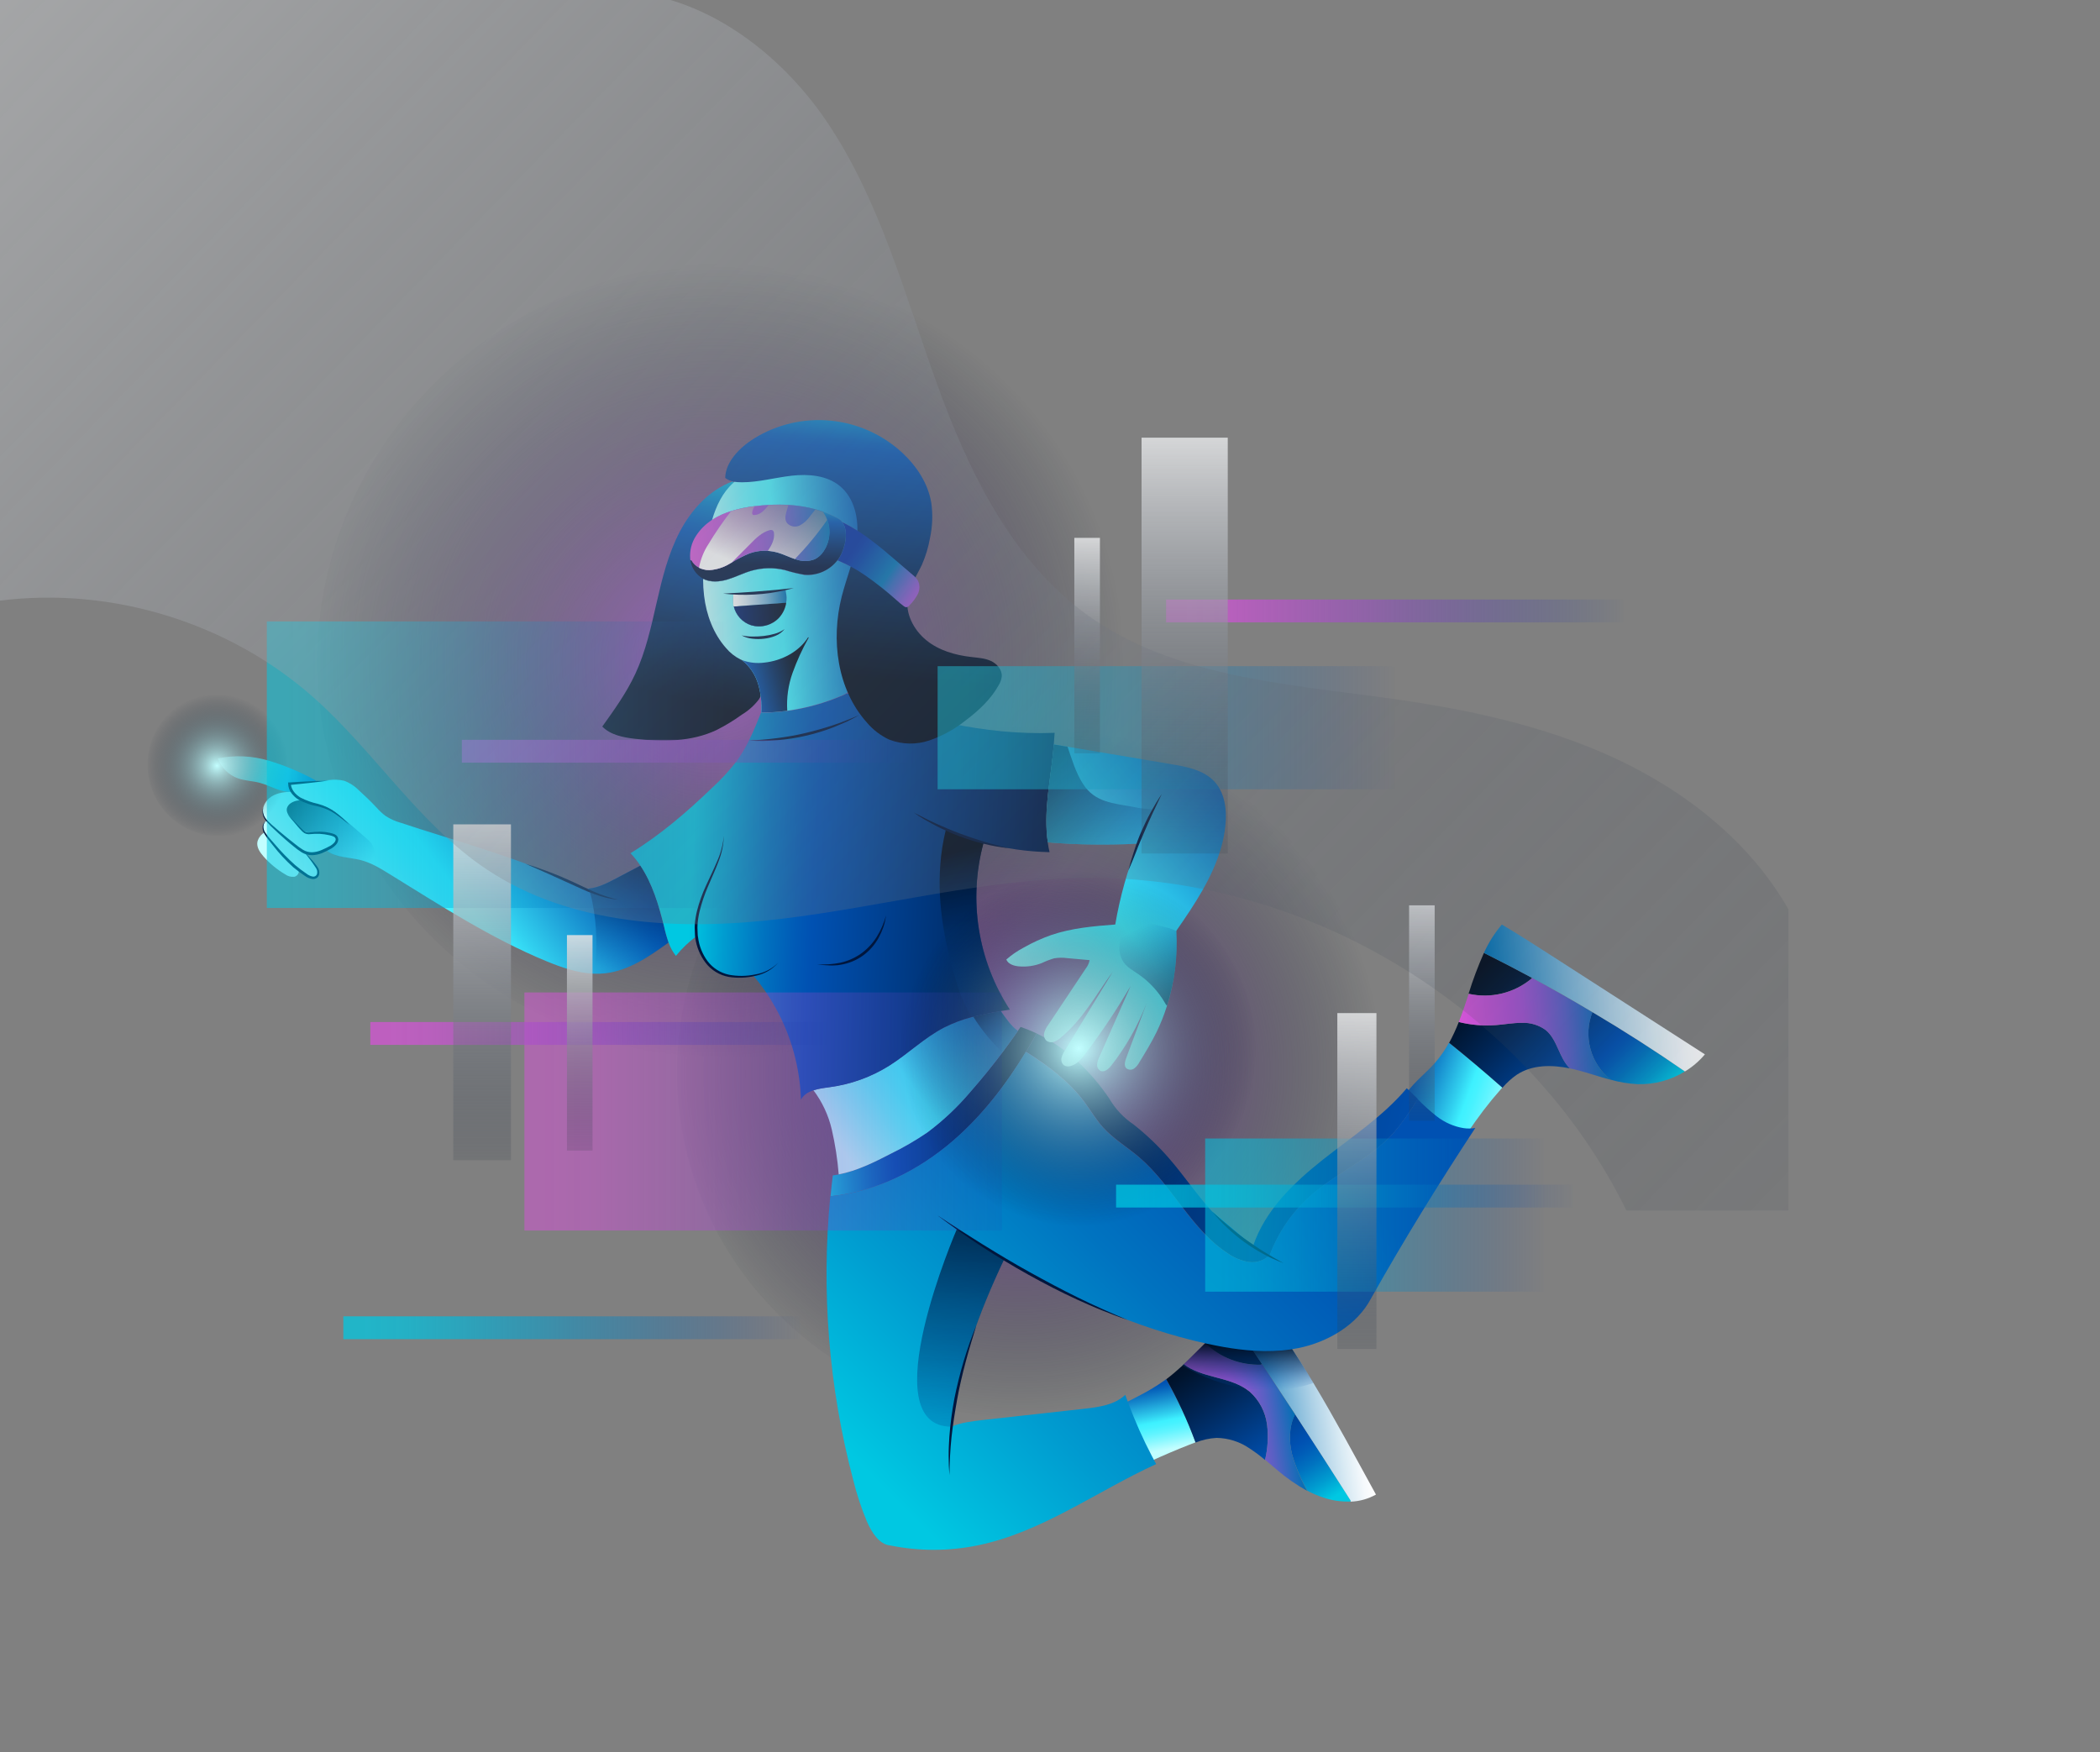 <svg width="1238" height="1033" viewBox="0 0 1238 1033" fill="none" xmlns="http://www.w3.org/2000/svg">
<rect x="0" y="0" width="1238" height="1033" fill="#808080" stroke="none"/>
<path style="mix-blend-mode:screen" d="M442.922 623.241C576.064 615.076 677.572 503.75 669.647 374.586C661.722 245.422 547.365 147.333 414.223 155.497C281.081 163.661 179.573 274.987 187.498 404.151C195.423 533.315 309.78 631.405 442.922 623.241Z" fill="url(#paint0_radial_333_2110)"/>
<path style="mix-blend-mode:screen" d="M623.519 836.525C740.295 829.364 829.326 731.721 822.375 618.432C815.424 505.144 715.123 419.11 598.347 426.271C481.571 433.432 392.54 531.075 399.491 644.363C406.442 757.652 506.743 843.685 623.519 836.525Z" fill="url(#paint1_radial_333_2110)"/>
<path d="M704.638 850.025L704.771 850.407C703.542 850.855 702.329 851.354 701.116 851.819C693.363 854.875 685.716 858.135 678.173 861.601L677.658 861.933C671.154 851.237 665.328 840.143 660.214 828.716L660.43 828.617L660.563 828.517C669.169 824.199 677.924 819.997 685.799 814.383C686.347 814.001 686.912 813.586 687.46 813.171L687.56 813.304C694.248 825.057 699.96 837.338 704.638 850.025Z" fill="url(#paint2_linear_333_2110)"/>
<path d="M734.277 789.736C731.702 785.867 729.11 781.98 726.502 778.11L726.336 777.895C722.167 781.043 718.194 784.443 714.44 788.075L712.928 789.487L710.486 791.895C714.843 796.081 719.989 799.359 725.625 801.537C731.261 803.716 737.274 804.752 743.315 804.584L743.896 804.186C740.723 799.369 737.517 794.536 734.277 789.736ZM763.45 833.815C759.812 840.973 759.779 849.543 761.656 857.333C763.819 864.859 766.858 872.105 770.71 878.923C773.745 880.548 776.913 881.909 780.18 882.993C785.366 884.737 790.828 885.514 796.295 885.284V884.62C785.408 867.669 774.46 850.733 763.45 833.815ZM736.736 820.528C736.011 819.937 735.257 819.382 734.476 818.867C723.661 811.643 708.343 812.324 697.926 804.385C697.644 804.667 697.345 804.933 697.046 805.199C693.972 808.022 690.832 810.729 687.51 813.221L687.609 813.353C694.301 825.128 700.013 837.432 704.688 850.141L704.821 850.523C708.772 848.95 712.952 848.024 717.198 847.783C724.175 847.886 730.964 850.06 736.702 854.028C739.866 856.092 742.896 858.356 745.773 860.804C747.391 854.002 747.79 846.968 746.953 840.027C746.019 832.506 742.389 825.578 736.736 820.528Z" fill="url(#paint3_linear_333_2110)"/>
<path d="M811.165 881.199C806.587 883.768 801.459 885.203 796.212 885.384V884.72C785.403 867.702 774.493 850.75 763.484 833.865C760.36 829.104 757.226 824.343 754.081 819.582C750.758 814.444 747.374 809.312 743.93 804.186C740.756 799.369 737.55 794.536 734.31 789.736C731.735 785.866 729.144 781.98 726.535 778.11L726.369 777.894C731.43 774.028 737.026 770.917 742.983 768.66C747.967 775.154 752.652 781.764 757.204 788.491C763.168 797.31 768.833 806.328 774.299 815.446C787.241 836.987 799.07 859.193 811.165 881.199Z" fill="url(#paint4_linear_333_2110)"/>
<path d="M770.628 879.023C764.354 875.563 758.453 871.466 753.017 866.799C750.592 864.773 748.216 862.714 745.807 860.687C747.424 853.886 747.823 846.851 746.987 839.91C746.017 832.426 742.377 825.544 736.736 820.528C736.012 819.937 735.257 819.383 734.477 818.868C723.661 811.643 708.343 812.324 697.927 804.385C702.213 800.349 706.35 796.081 710.536 792.012C714.893 796.198 720.039 799.475 725.675 801.654C731.311 803.832 737.325 804.868 743.365 804.701L743.946 804.302C747.358 809.428 750.741 814.56 754.097 819.698C757.232 824.448 760.366 829.209 763.5 833.981C759.862 841.139 759.829 849.709 761.706 857.499C763.832 864.996 766.826 872.22 770.628 879.023Z" fill="url(#paint5_linear_333_2110)"/>
<path d="M774.316 815.446C767.764 817.686 760.952 819.076 754.047 819.582C747.513 820.033 740.949 819.754 734.476 818.751C721.232 816.6 708.515 811.962 696.996 805.082C697.295 804.817 697.594 804.551 697.877 804.269C702.163 800.233 706.3 795.964 710.486 791.895L712.928 789.487L714.44 788.075C718.194 784.443 722.167 781.043 726.336 777.894C731.397 774.028 736.993 770.917 742.949 768.66C747.933 775.154 752.618 781.764 757.17 788.491C763.184 797.276 768.85 806.328 774.316 815.446Z" fill="url(#paint6_linear_333_2110)"/>
<path d="M865.192 667.897L865.059 668.76C858.392 667.628 852.111 664.854 846.784 660.689C840.338 655.872 834.889 649.877 829.107 644.296L829.755 643.632C834.507 637.271 840.97 632.405 846.17 626.426C849.233 622.87 851.911 619.001 854.161 614.883H854.343C864.976 623.42 875.409 632.211 885.643 641.257L884.862 642.121C877.689 650.225 871.115 658.839 865.192 667.897Z" fill="url(#paint7_linear_333_2110)"/>
<path d="M902.788 577.016L903.07 576.501C893.878 571.541 884.624 566.735 875.309 562.085L874.794 561.836C871.313 569.68 868.295 577.721 865.756 585.918C872.199 587.362 878.887 587.311 885.307 585.768C891.726 584.224 897.707 581.231 902.788 577.016ZM897.073 603.075C891.973 603.075 886.972 604.021 881.921 604.403C874.561 604.977 867.156 604.361 859.991 602.576C858.352 606.816 856.437 610.943 854.26 614.933H854.442C865.075 623.47 875.509 632.261 885.742 641.307C888.213 638.423 891.037 635.862 894.149 633.684C903.203 627.688 914.783 627.738 925.532 629.93C919.086 623.852 918.222 613.156 911.377 607.426C907.256 604.365 902.201 602.828 897.073 603.075ZM938.723 596.73C936.019 603.655 935.608 611.264 937.552 618.439C939.496 625.614 943.692 631.977 949.522 636.59C954.729 638.088 960.092 638.974 965.504 639.231C975.311 639.492 984.979 636.877 993.315 631.707C975.539 619.45 957.341 607.791 938.723 596.73Z" fill="url(#paint8_linear_333_2110)"/>
<path d="M881.922 604.403C874.561 604.977 867.156 604.36 859.992 602.576C862.135 597.162 864.013 591.581 865.84 585.968C872.283 587.412 878.971 587.36 885.39 585.817C891.81 584.274 897.79 581.28 902.872 577.066L903.154 576.551C915.16 583.006 927.044 589.749 938.807 596.78C936.102 603.704 935.692 611.314 937.636 618.489C939.58 625.664 943.775 632.026 949.606 636.64C942.96 634.979 936.448 632.621 929.802 630.927C928.407 630.561 926.995 630.229 925.549 629.963C919.103 623.885 918.239 613.189 911.394 607.459C907.296 604.401 902.266 602.852 897.157 603.074C891.973 603.041 886.973 604.021 881.922 604.403Z" fill="url(#paint9_linear_333_2110)"/>
<path d="M874.795 561.836C877.536 555.796 881.097 550.162 885.378 545.095C895.346 551.024 904.949 557.219 914.501 563.364C944.705 582.796 974.897 602.228 1005.08 621.659C1001.73 625.639 997.761 629.044 993.316 631.741C975.595 619.451 957.398 607.775 938.724 596.714C926.984 589.683 915.099 582.94 903.071 576.485C893.878 571.524 884.625 566.719 875.31 562.069L874.795 561.836Z" fill="url(#paint10_linear_333_2110)"/>
<path d="M738.547 734.746C729.744 728.917 721.693 722.028 714.573 714.234Z" fill="url(#paint11_linear_333_2110)"/>
<path d="M611.137 609.336L610.988 609.668C597.946 632.92 582.147 655.125 561.912 672.581C541.676 690.036 516.64 702.609 490.025 705.233H489.626C490.008 701.147 490.473 697.095 490.972 693.042C503.05 691.382 514.231 685.917 524.996 680.32C532.485 676.659 539.702 672.469 546.594 667.781C556.038 660.723 564.634 652.597 572.212 643.566C582.794 631.491 592.625 618.778 601.651 605.5C604.891 606.577 608.06 607.858 611.137 609.336Z" fill="url(#paint12_linear_333_2110)"/>
<path d="M831.848 644.014C833.177 645.293 834.473 646.589 835.769 647.917C831.604 655.119 826.788 661.923 821.382 668.246C807.493 683.526 787.407 691.73 772.023 705.565C761.621 714.956 753.618 726.698 748.681 739.812C747.079 741.461 745.107 742.705 742.929 743.441C740.751 744.178 738.429 744.385 736.154 744.047C731.786 743.31 727.636 741.608 724.01 739.064C702.196 724.964 691.165 698.872 671.345 682.081C664.367 676.168 656.393 671.435 650.212 664.609C646.076 659.992 643.002 654.644 639.314 649.661C630.376 637.637 618.115 628.502 605.455 620.513L604.857 620.165C606.967 616.693 608.994 613.189 610.988 609.668L611.137 609.336C628.731 617.79 643.118 631.741 653.934 647.685C657.481 653.816 662.386 659.054 668.271 662.998C675.839 668.976 682.83 675.648 689.155 682.928C697.993 693.092 705.469 704.386 714.573 714.318L738.547 734.763L738.829 734.347C745.873 713.653 762.337 697.643 779.482 684.057C796.628 670.471 815.201 658.364 829.323 641.639C830.154 642.403 831.001 643.2 831.848 644.014Z" fill="url(#paint13_linear_333_2110)"/>
<path d="M869.728 665.057C848.13 697.842 827.513 731.291 808.258 765.571C800.134 781.083 783.038 791.264 765.345 794.852C762.204 795.483 759.032 795.943 755.842 796.23C748.867 796.811 741.854 796.745 734.892 796.031C728.856 795.464 722.856 794.572 716.916 793.357C715.122 793.008 713.344 792.659 711.583 792.261C669.169 782.96 629.313 764.824 591.966 742.353L591.883 742.485C577.064 773.759 564.769 807.009 560.815 841.173C566.647 838.715 573.06 837.984 579.356 837.253L639.165 830.61C647.804 829.63 657.074 828.384 663.371 822.405C663.936 824.066 664.534 825.627 665.132 827.222C669.113 837.948 673.774 848.411 679.087 858.545C679.907 860.106 680.738 861.667 681.579 863.229C646.342 879.339 614.128 903.504 576.133 911.21C559.199 914.64 541.748 914.64 524.814 911.21C518.434 910.662 513.932 903.687 511.058 897.093C507.758 889.202 505.076 881.067 503.034 872.762C488.612 818.17 484.028 761.448 489.494 705.249H489.892C516.474 702.659 541.527 690.053 561.779 672.597C578.957 657.783 592.929 639.613 604.725 620.181L605.323 620.53C617.983 628.519 630.243 637.653 639.182 649.678C642.87 654.66 645.943 660.025 650.08 664.625C656.177 671.451 664.235 676.251 671.212 682.097C691.032 698.888 702.064 724.98 723.877 739.081C727.504 741.625 731.653 743.327 736.022 744.063C738.296 744.402 740.619 744.194 742.797 743.458C744.975 742.721 746.947 741.477 748.548 739.828C753.486 726.715 761.489 714.973 771.89 705.582C787.275 691.747 807.36 683.542 821.249 668.263C826.656 661.94 831.472 655.135 835.637 647.934C839.172 651.608 842.957 655.032 846.967 658.181C851.558 661.782 856.978 664.175 862.733 665.14C865.054 665.493 867.416 665.465 869.728 665.057Z" fill="url(#paint14_linear_333_2110)"/>
<path d="M592.082 742.353L591.999 742.485C577.18 773.759 564.886 807.009 560.932 841.173C513.533 841.355 564.171 724.499 564.171 724.499L592.082 742.353Z" fill="url(#paint15_linear_333_2110)"/>
<path d="M756.722 744.777C754.662 744.046 752.652 743.116 750.641 742.286C748.631 741.456 746.704 740.376 744.76 739.346C740.897 737.258 737.174 734.922 733.612 732.354C730.05 729.783 726.664 726.975 723.478 723.95C720.272 720.962 717.295 717.736 714.573 714.301C716.235 715.779 717.763 717.29 719.408 718.719C721.053 720.147 722.73 721.625 724.392 723.004C727.715 725.777 731.037 728.484 734.659 731.009C738.281 733.533 741.786 735.991 745.458 738.25C749.129 740.509 752.884 742.668 756.722 744.777Z" fill="#00163D"/>
<path d="M575.568 781.532C573.342 788.723 571.165 795.898 569.255 803.123C567.344 810.347 565.583 817.672 564.271 825.046C562.958 832.42 561.762 839.827 560.948 847.284C560.549 851.005 560.267 854.742 560.067 858.495C559.868 862.249 559.752 865.986 559.702 869.756C559.386 866.002 559.287 862.232 559.253 858.462C559.22 854.692 559.436 850.938 559.669 847.168C560.233 839.64 561.215 832.149 562.609 824.73C564.088 817.339 565.932 809.999 568.025 802.791C569.122 799.17 570.285 795.599 571.514 792.045C572.744 788.491 574.123 785.003 575.568 781.532Z" fill="#00163D"/>
<path d="M552.409 716.41C556.911 719.333 561.364 722.306 565.883 725.179C570.402 728.053 574.887 730.959 579.439 733.766C588.544 739.396 597.714 744.927 607.068 750.092C616.421 755.257 625.858 760.323 635.46 765.04C645.063 769.756 654.848 774.108 664.733 778.227C659.666 776.566 654.666 774.573 649.681 772.596C644.697 770.62 639.796 768.411 634.912 766.202C625.16 761.735 615.64 756.769 606.254 751.57C596.867 746.372 587.73 740.758 578.758 734.962C569.787 729.165 560.982 722.854 552.409 716.41Z" fill="#00163D"/>
<path d="M600.007 607.941C597.083 612.171 594.081 616.339 591.002 620.447C585.055 628.386 578.813 636.087 572.279 643.549C564.699 652.569 556.103 660.683 546.661 667.731C539.769 672.419 532.551 676.609 525.063 680.271C515.261 685.353 505.21 690.368 494.428 692.428V692.295C493.719 683.461 492.364 674.69 490.374 666.054C488.435 657.629 484.744 649.707 479.542 642.802C482.721 641.899 485.973 641.276 489.261 640.942C501.694 639.269 513.624 634.954 524.249 628.286C535.347 621.294 544.85 611.844 556.513 605.815C562.042 603.007 567.88 600.85 573.907 599.388C579.19 598.009 584.589 597.013 589.989 596.066C592.979 600.251 595.82 604.736 599.957 607.692L600.007 607.941Z" fill="url(#paint16_linear_333_2110)"/>
<path d="M600.006 607.941C597.082 612.171 594.081 616.339 591.002 620.447C584.385 614.229 578.605 607.178 573.807 599.471C579.09 598.092 584.489 597.096 589.889 596.149C592.879 600.334 595.72 604.819 599.857 607.775L600.006 607.941Z" fill="url(#paint17_linear_333_2110)"/>
<path d="M186.114 460.126V460.674L170.597 461.936C170.622 463.729 171.202 465.47 172.258 466.919C165.53 467.417 159.449 463.199 152.937 461.504C148.75 460.425 144.314 460.358 140.244 458.914C137.537 457.93 135.079 456.366 133.041 454.332C131.004 452.298 129.436 449.842 128.448 447.138C138.375 445.13 148.643 445.586 158.353 448.467C167.993 451.361 177.299 455.269 186.114 460.126Z" fill="url(#paint18_linear_333_2110)"/>
<path d="M391.34 546.091C388.267 533.635 384.479 520.913 377.435 510.366L377.103 510.582L363.048 517.99C357.964 520.663 352.581 523.437 346.932 523.935C346.185 523.935 345.437 524.018 344.69 523.935C341.815 522.64 338.975 521.295 336.15 519.983C304.053 505.284 269.696 496.183 236.203 485.105C233.086 484.224 230.113 482.893 227.381 481.152C225.423 479.684 223.624 478.014 222.015 476.17C218.693 472.632 215.17 469.211 211.549 465.955C209.108 463.448 206.132 461.523 202.843 460.325C199.873 459.649 196.805 459.52 193.789 459.943L186.196 460.558L170.679 461.82C170.704 463.613 171.285 465.353 172.341 466.802C168.137 466.902 163.785 467.317 160.196 469.526C156.608 471.735 154.099 476.17 155.212 480.139C155.637 481.452 156.34 482.659 157.272 483.677L157.156 483.76C156.329 484.262 155.687 485.02 155.327 485.918C154.968 486.817 154.91 487.808 155.162 488.742C155.335 489.453 155.609 490.135 155.976 490.768C153.91 491.985 152.398 493.956 151.757 496.266C151.125 499.471 153.202 502.527 155.362 504.985C159.012 509.121 163.289 512.657 168.038 515.465C169.618 516.624 171.571 517.156 173.52 516.96C175.431 516.545 176.926 514.186 175.796 512.592L175.879 512.476C177.45 513.715 179.086 514.868 180.78 515.93C182.558 517.043 185.017 518.006 186.628 516.628C187.082 516.177 187.406 515.611 187.564 514.991C187.722 514.371 187.708 513.72 187.525 513.107C187.135 511.893 186.514 510.765 185.698 509.785C183.738 507.128 181.65 504.575 179.435 502.128C180.11 502.446 180.818 502.691 181.545 502.859C185.033 503.69 188.589 502.494 191.911 500.866L192.011 501.099C192.137 501.208 192.27 501.307 192.41 501.398C198.042 505.749 205.983 505.367 212.911 507.177C215.576 507.907 218.16 508.908 220.62 510.167C223.61 511.645 226.484 513.389 229.309 515.149C259.479 533.751 289.35 553.216 322.128 566.735C331.067 570.422 340.503 573.694 350.072 574.093C352.29 574.192 354.511 574.119 356.718 573.877C370.657 572.332 382.685 563.912 394.048 555.691C392.96 552.546 392.055 549.341 391.34 546.091Z" fill="url(#paint19_linear_333_2110)"/>
<path d="M309.817 509.32C314.519 510.698 319.138 512.326 323.723 514.053C328.308 515.781 332.827 517.707 337.28 519.75C341.732 521.793 346.101 523.968 350.57 525.895C352.797 526.858 355.073 527.739 357.382 528.486C359.686 529.279 362.039 529.923 364.426 530.413C361.973 530.228 359.54 529.845 357.149 529.267C354.766 528.654 352.415 527.922 350.105 527.074C345.453 525.413 341.051 523.271 336.598 521.261C332.146 519.252 327.71 517.225 323.308 515.232L309.817 509.32Z" fill="#00163D"/>
<path d="M394.165 555.873C382.801 564.061 370.773 572.482 356.834 574.059C354.628 574.302 352.406 574.374 350.189 574.275C352.324 560.112 351.975 545.685 349.159 531.642C348.669 529.019 347.963 526.442 347.049 523.935C352.697 523.437 358.08 520.614 363.164 517.989L377.219 510.582L377.551 510.366C384.595 520.913 388.383 533.618 391.457 546.091C392.165 549.402 393.069 552.669 394.165 555.873Z" fill="url(#paint20_linear_333_2110)"/>
<path d="M220.653 509.951C220.662 510.062 220.662 510.173 220.653 510.283C218.193 509.025 215.61 508.023 212.944 507.294C206.017 505.484 197.992 505.866 192.443 501.514C192.889 500.797 193.491 500.189 194.204 499.737C195.377 499.028 196.488 498.222 197.527 497.329C198.055 496.875 198.428 496.267 198.592 495.591C198.756 494.914 198.703 494.204 198.441 493.559C197.938 492.769 197.174 492.181 196.281 491.898C192.51 490.353 188.306 490.586 184.269 490.702C182.438 490.995 180.561 490.736 178.877 489.958C177.193 489.18 175.78 487.918 174.816 486.334C173.803 485.155 172.789 483.992 171.793 482.813C170.214 480.97 168.47 478.644 169.218 476.319C169.585 475.263 170.277 474.351 171.195 473.712C172.544 472.765 174.104 472.162 175.74 471.953C177.375 471.745 179.037 471.938 180.581 472.516C184.087 473.595 187.659 474.393 191.164 475.505C196.148 477.05 200.119 480.654 204.056 483.959C207.994 487.264 212.147 490.968 216.201 494.456C217.118 495.201 217.958 496.035 218.709 496.947C221.484 500.551 221.135 505.533 220.653 509.951Z" fill="url(#paint21_linear_333_2110)"/>
<path d="M206.116 486.467C203.285 484.02 200.318 481.735 197.228 479.624C195.689 478.612 194.059 477.745 192.36 477.033C190.645 476.358 188.885 475.803 187.093 475.372C183.33 474.66 179.688 473.413 176.278 471.669C174.568 470.649 173.073 469.306 171.875 467.716C170.616 466.093 169.916 464.106 169.882 462.053V461.338H170.563C174.417 461.056 178.288 460.873 182.192 460.657C186.097 460.442 189.918 460.309 193.822 460.209C189.984 460.74 186.146 461.239 182.309 461.637C178.471 462.036 174.617 462.484 170.762 462.833L171.46 462.069C171.576 465.524 174.168 468.497 177.208 470.29C180.482 471.97 183.962 473.215 187.559 473.994C191.273 474.984 194.764 476.676 197.842 478.976C200.81 481.232 203.578 483.738 206.116 486.467Z" fill="#00163D"/>
<path d="M155.13 476.369C154.75 478.313 155.131 480.328 156.193 481.999C156.711 482.83 157.343 483.585 158.07 484.242L160.197 486.268C163.176 488.903 166.205 491.466 169.284 493.957L173.936 497.661C175.435 498.902 177.017 500.04 178.671 501.066C180.263 502.031 182.093 502.532 183.954 502.511C185.845 502.441 187.705 502.012 189.437 501.249C191.23 500.501 192.983 499.659 194.686 498.724C195.474 498.272 196.196 497.713 196.83 497.063C197.428 496.508 197.815 495.762 197.926 494.954C197.907 494.603 197.793 494.263 197.597 493.971C197.401 493.679 197.131 493.445 196.813 493.293C195.971 492.903 195.084 492.618 194.171 492.446C192.283 492.008 190.359 491.735 188.423 491.632C186.455 491.565 184.484 491.637 182.525 491.848C181.434 491.936 180.342 491.699 179.385 491.167C178.521 490.587 177.753 489.876 177.109 489.058C174.534 486.035 171.909 483.046 169.367 479.99C172.192 482.797 174.916 485.67 177.674 488.51C178.29 489.231 179.013 489.852 179.817 490.353C180.621 490.764 181.531 490.92 182.426 490.802C184.411 490.508 186.416 490.358 188.423 490.353C190.458 490.37 192.485 490.604 194.47 491.051C195.515 491.233 196.532 491.551 197.494 491.998C198.065 492.279 198.547 492.714 198.885 493.254C199.222 493.794 199.402 494.417 199.405 495.054C199.305 496.235 198.786 497.342 197.943 498.176C197.216 498.963 196.383 499.645 195.467 500.202C193.702 501.204 191.883 502.107 190.018 502.909C188.092 503.726 186.029 504.171 183.937 504.221C181.808 504.232 179.716 503.657 177.89 502.561C176.177 501.48 174.544 500.275 173.006 498.957C171.444 497.711 169.932 496.432 168.437 495.12C165.43 492.496 162.473 489.822 159.615 487.048C158.918 486.334 158.253 485.57 157.572 484.839C156.863 484.119 156.259 483.303 155.778 482.415C155.265 481.504 154.943 480.498 154.832 479.458C154.721 478.419 154.822 477.368 155.13 476.369Z" fill="#00163D"/>
<path d="M157.156 483.942C156.563 484.314 156.077 484.835 155.748 485.452C155.418 486.07 155.257 486.764 155.279 487.463C155.302 488.846 155.768 490.185 156.608 491.283C157.42 492.443 158.303 493.552 159.25 494.605L162.074 497.844C165.752 502.173 169.72 506.245 173.953 510.034C176.112 511.861 178.369 513.569 180.714 515.15C181.75 515.979 182.969 516.549 184.27 516.81C184.817 516.932 185.39 516.844 185.876 516.565C186.362 516.285 186.725 515.833 186.895 515.299C187.05 514.682 187.069 514.039 186.951 513.414C186.834 512.789 186.582 512.197 186.214 511.678C185.516 510.499 184.552 509.337 183.805 508.174C182.143 505.832 180.349 503.64 178.588 501.381C180.631 503.374 182.575 505.484 184.452 507.676C185.366 508.805 186.263 509.885 187.111 511.114C187.594 511.753 187.935 512.488 188.11 513.271C188.285 514.053 188.29 514.864 188.124 515.648C187.908 516.514 187.367 517.263 186.612 517.741C185.857 518.188 184.974 518.369 184.104 518.255C182.568 518.008 181.111 517.405 179.851 516.495C177.431 514.897 175.102 513.167 172.873 511.313C168.571 507.466 164.629 503.235 161.094 498.674L158.452 495.352C157.528 494.188 156.684 492.962 155.927 491.682C155.12 490.417 154.736 488.928 154.831 487.43C154.865 486.693 155.1 485.978 155.51 485.364C155.919 484.749 156.489 484.258 157.156 483.942Z" fill="#00163D"/>
<path d="M621.222 438.984C619.727 458.166 614.876 477.432 617.667 496.648C617.932 498.575 618.281 500.518 618.73 502.444C605.555 502.173 592.464 500.277 579.754 496.797V497.03C575.281 513.581 574.357 530.89 577.042 547.823C579.728 564.755 585.963 580.93 595.338 595.285C587.742 596.386 580.206 597.872 572.76 599.736C567.13 601.201 561.672 603.261 556.479 605.882C544.849 611.91 535.313 621.361 524.215 628.353C513.59 635.02 501.66 639.335 489.227 641.008C482.831 641.872 475.239 642.669 472.182 648.382C471.575 629.403 466.449 610.842 457.23 594.239C453.52 587.502 449.151 581.148 444.188 575.272C442.897 575.527 441.594 575.715 440.284 575.837C434.966 576.547 429.555 575.837 424.601 573.777C416.394 569.958 411.659 561.072 410.629 551.971C406.089 555.303 402.001 559.211 398.468 563.596C396.645 561.309 395.218 558.732 394.248 555.973C393.129 552.77 392.203 549.504 391.473 546.191C388.4 533.735 384.612 521.013 377.568 510.466C375.831 507.832 373.869 505.353 371.703 503.059C389.214 492.33 404.93 478.794 419.7 464.61C425.041 459.752 429.939 454.427 434.336 448.7C437.036 444.907 439.425 440.902 441.48 436.725C444.288 431.111 446.63 425.248 448.956 419.419C448.956 419.718 448.956 420 448.956 420.299C454.075 420.225 459.184 419.842 464.257 419.153C475.485 417.595 486.451 414.522 496.853 410.019C497.645 409.706 498.403 409.311 499.112 408.839L499.727 408.939C538.918 423.139 580.236 433.769 621.737 432.075C621.538 434.317 621.388 436.642 621.222 438.984Z" fill="url(#paint22_linear_333_2110)"/>
<path d="M441.348 436.625C446.98 436.36 452.595 435.928 458.161 435.197C463.726 434.466 469.258 433.536 474.774 432.208C480.29 430.879 485.623 429.401 490.956 427.64L494.943 426.262L498.88 424.75L502.801 423.189C504.097 422.624 505.393 422.076 506.705 421.528C504.263 422.957 501.721 424.219 499.213 425.481L495.325 427.142L491.388 428.803C486.097 430.848 480.667 432.513 475.14 433.785C469.618 435.07 464.01 435.953 458.36 436.426C452.703 436.943 447.015 437.01 441.348 436.625Z" fill="#00163D"/>
<path style="mix-blend-mode:multiply" d="M595.272 595.269C587.675 596.37 580.14 597.855 572.694 599.72L571.481 597.478C568.531 592.087 566.121 586.418 564.287 580.554C557.16 557.667 552.542 533.652 554.319 510.101C554.799 503.145 555.877 496.244 557.542 489.473C557.542 489.473 579.771 497.013 579.821 496.781V497.013C575.347 513.564 574.423 530.873 577.109 547.806C579.794 564.739 586.029 580.913 595.404 595.269H595.272Z" fill="url(#paint23_linear_333_2110)"/>
<path d="M481.784 568.562C486.364 568.858 490.962 568.54 495.457 567.615C499.868 566.639 504.037 564.787 507.718 562.168C511.378 559.509 514.491 556.171 516.889 552.336C518.101 550.408 519.156 548.387 520.045 546.29C520.51 545.244 520.892 544.148 521.308 543.085L522.371 539.763C522.172 540.909 521.989 542.055 521.74 543.185C521.491 544.314 521.158 545.443 520.809 546.506C520.047 548.718 519.102 550.862 517.985 552.917C515.699 557.07 512.522 560.666 508.682 563.447C504.825 566.202 500.385 568.032 495.706 568.795C495.125 568.894 494.543 569.011 493.962 569.077L492.201 569.193C491.04 569.285 489.873 569.285 488.712 569.193C486.391 569.151 484.075 568.94 481.784 568.562Z" fill="#00163D"/>
<path d="M426.727 492.778C426.562 498.049 425.471 503.249 423.504 508.141C421.66 513.124 419.384 517.807 417.39 522.64C415.332 527.408 413.665 532.334 412.406 537.372C411.816 539.884 411.422 542.439 411.226 545.012C411.135 546.295 411.135 547.582 411.226 548.865C411.343 550.127 411.226 551.423 411.525 552.685C412.162 557.775 414.102 562.615 417.157 566.736C420.266 570.814 424.734 573.642 429.751 574.708C434.839 575.663 440.066 575.612 445.135 574.558C450.316 573.75 455.106 571.313 458.808 567.599C455.28 571.589 450.541 574.313 445.317 575.355C440.131 576.6 434.75 576.803 429.485 575.953C424.103 574.956 419.284 571.997 415.961 567.649C412.691 563.348 410.596 558.272 409.881 552.917C409.648 551.589 409.715 550.243 409.615 548.898C409.515 547.566 409.515 546.228 409.615 544.895C409.839 542.241 410.272 539.609 410.911 537.023C412.211 531.883 413.997 526.878 416.244 522.076C418.387 517.276 420.779 512.625 422.773 507.792C424.908 503.039 426.244 497.966 426.727 492.778Z" fill="#00163D"/>
<path d="M594.657 500.119C589.662 499.574 584.71 498.686 579.837 497.462C574.95 496.265 570.14 494.773 565.433 492.994C560.718 491.222 556.114 489.17 551.644 486.849C549.435 485.686 547.225 484.474 544.999 483.195C542.772 481.916 540.729 480.538 538.702 479.076C540.928 480.222 543.138 481.401 545.348 482.481C547.557 483.56 549.817 484.69 552.093 485.703C556.645 487.762 561.23 489.706 565.899 491.449C570.567 493.193 575.285 494.771 580.053 496.233C584.821 497.694 589.789 498.923 594.657 500.119Z" fill="#00163D"/>
<path d="M431.994 283.794C418.221 288.877 407.622 300.403 400.777 313.44C393.932 326.478 390.41 340.878 387.137 355.177C383.865 369.477 380.725 383.976 374.544 397.28C369.378 408.391 362.2 418.422 355.057 428.371C359.924 433.353 367.334 434.781 374.279 435.595C390.493 437.472 407.506 437.439 422.325 430.48C427.542 427.853 432.542 424.815 437.277 421.395C441.148 419.059 444.555 416.03 447.328 412.46C449.404 409.179 450.773 405.503 451.349 401.664C453.675 389.391 452.179 376.752 450.684 364.345L445.7 323.322C444.006 309.438 441.945 294.557 431.994 283.794Z" fill="url(#paint24_linear_333_2110)"/>
<path d="M496.587 307.894C502.803 310.962 508.683 314.669 514.131 318.955C513.237 325.839 511.916 332.662 510.177 339.383C505.036 335.815 499.528 332.809 493.746 330.415C494.266 329.751 494.738 329.052 495.158 328.322C498.714 322.16 500.242 312.727 496.587 307.894Z" fill="url(#paint25_linear_333_2110)"/>
<path d="M496.587 307.893C500.242 312.726 498.714 322.16 495.159 328.255C494.738 328.985 494.266 329.685 493.747 330.348C491.473 333.28 488.503 335.597 485.105 337.088C481.707 338.579 477.99 339.197 474.292 338.884C470.357 338.205 466.472 337.261 462.663 336.061C456.217 334.534 449.489 334.665 443.108 336.443C438.291 337.821 433.822 340.163 429.02 341.608C424.219 343.053 419.052 343.468 414.6 341.259C414.6 339.399 414.683 337.556 414.782 335.679C415.948 335.981 417.15 336.12 418.354 336.094C422.651 335.795 426.809 334.449 430.466 332.175C434.109 329.907 437.925 327.93 441.879 326.262C447.132 324.389 452.834 324.181 458.21 325.664C461.915 326.694 465.387 328.521 469.059 329.7C472.704 331.111 476.744 331.111 480.389 329.7C482.479 328.628 484.254 327.031 485.539 325.066C487.821 321.654 489.024 317.635 488.995 313.531C488.965 309.427 487.703 305.426 485.373 302.047V301.831C488.447 302.924 491.425 304.268 494.278 305.85C495.188 306.354 495.977 307.051 496.587 307.893Z" fill="url(#paint26_linear_333_2110)"/>
<path d="M485.323 302.064C487.653 305.443 488.915 309.444 488.945 313.548C488.974 317.652 487.771 321.671 485.489 325.083C484.204 327.048 482.429 328.645 480.339 329.717C476.694 331.128 472.654 331.128 469.009 329.717C465.337 328.538 461.865 326.711 458.16 325.681C452.784 324.198 447.082 324.406 441.829 326.279C437.875 327.947 434.059 329.924 430.416 332.191C426.759 334.466 422.601 335.812 418.304 336.111C417.1 336.137 415.898 335.997 414.732 335.696C415.128 329.677 415.916 323.691 417.092 317.775C417.792 314.001 418.685 310.265 419.766 306.581C421.577 305.386 423.483 304.342 425.465 303.459C431.607 300.854 438.101 299.175 444.736 298.476C458.343 296.816 472.614 297.214 485.39 301.798L485.323 302.064Z" fill="url(#paint27_linear_333_2110)"/>
<path d="M463.061 348.003C463.743 350.399 463.89 352.917 463.493 355.377H463.293L432.724 357.586H432.575C432.43 357.04 432.325 356.485 432.259 355.925C432.138 354.087 432.182 352.241 432.392 350.411V350.145C442.648 350.127 452.886 349.3 463.011 347.67L463.061 348.003Z" fill="url(#paint28_linear_333_2110)"/>
<path d="M463.294 355.344H463.493C462.983 358.722 461.459 361.867 459.124 364.362C457.067 366.48 454.474 367.999 451.621 368.757C448.767 369.514 445.762 369.482 442.925 368.664C440.394 367.851 438.113 366.403 436.301 364.457C434.489 362.512 433.206 360.135 432.575 357.553H432.725L463.294 355.344Z" fill="url(#paint29_linear_333_2110)"/>
<path d="M510.709 294.374C513.149 298.983 514.453 304.108 514.514 309.322C514.62 312.499 514.492 315.68 514.131 318.838C508.68 314.575 502.801 310.891 496.588 307.844C495.98 307.009 495.198 306.318 494.295 305.817C491.442 304.236 488.464 302.891 485.39 301.798C472.614 297.231 458.343 296.816 444.737 298.476C438.102 299.175 431.607 300.854 425.465 303.459C423.483 304.342 421.577 305.386 419.767 306.581C422.275 298.144 426.013 290.288 432.243 284.758C437.36 279.094 445.667 278.031 453.276 277.434C459.058 276.919 464.823 276.437 470.604 275.972C475.527 275.342 480.517 275.454 485.407 276.304C490.088 277.537 494.506 279.608 498.448 282.416C503.388 285.423 507.58 289.512 510.709 294.374Z" fill="url(#paint30_linear_333_2110)"/>
<path d="M463.012 347.621C452.881 349.251 442.637 350.078 432.376 350.095V350.361C432.166 352.192 432.122 354.037 432.243 355.875C432.309 356.436 432.414 356.991 432.559 357.536C433.19 360.118 434.473 362.495 436.285 364.441C438.097 366.386 440.378 367.834 442.909 368.647C445.746 369.466 448.751 369.498 451.604 368.74C454.458 367.982 457.051 366.463 459.107 364.346C461.11 362.177 462.523 359.532 463.212 356.662C463.902 353.792 463.844 350.794 463.045 347.953L463.012 347.621ZM510.177 339.317C509.347 342.887 508.516 346.475 507.835 350.046C504.512 367.883 504.861 386.252 501.422 404.056C501.267 405.371 500.8 406.629 500.06 407.727C499.752 408.122 499.382 408.465 498.963 408.74C498.254 409.211 497.496 409.606 496.704 409.919C486.301 414.423 475.336 417.496 464.108 419.054C459.035 419.743 453.926 420.125 448.807 420.2C448.807 419.901 448.807 419.618 448.807 419.319C449.102 413.967 448.484 408.603 446.979 403.458C445.379 397.9 442.086 392.977 437.56 389.374V389.242C437.244 389.125 436.928 389.009 436.613 388.86C433.269 387.198 430.309 384.856 427.924 381.984C420.497 373.547 416.427 362.502 415.081 351.325C414.686 348.018 414.486 344.69 414.483 341.359C418.886 343.568 424.186 343.12 428.904 341.708C433.622 340.297 438.174 337.922 442.992 336.543C449.373 334.765 456.101 334.634 462.546 336.161C466.355 337.361 470.24 338.305 474.176 338.984C477.875 339.295 481.593 338.675 484.991 337.181C488.389 335.687 491.359 333.366 493.63 330.431C499.449 332.791 504.996 335.77 510.177 339.317Z" fill="url(#paint31_linear_333_2110)"/>
<path d="M476.751 375.955C473 382.593 469.821 389.538 467.248 396.715C464.688 403.869 463.62 411.471 464.108 419.054C459.035 419.743 453.926 420.125 448.807 420.2C449.175 414.556 448.562 408.892 446.996 403.458C445.395 397.9 442.103 392.977 437.576 389.374V389.241C441.748 390.77 446.23 391.261 450.634 390.67C460.835 389.59 471.019 384.292 476.419 375.722L476.751 375.955Z" fill="url(#paint32_linear_333_2110)"/>
<path d="M432.376 350.095C442.631 350.077 452.869 349.25 462.994 347.621L463.21 348.8C463.739 350.975 463.819 353.236 463.443 355.443H463.243L432.675 357.652H432.525C432.381 357.107 432.275 356.552 432.209 355.991C432.088 354.153 432.132 352.308 432.342 350.477L432.376 350.095Z" fill="url(#paint33_linear_333_2110)"/>
<path d="M463.493 355.377C462.983 358.756 461.459 361.9 459.124 364.395C457.067 366.513 454.474 368.032 451.621 368.79C448.767 369.547 445.762 369.515 442.925 368.697C440.394 367.884 438.113 366.436 436.301 364.49C434.489 362.545 433.206 360.168 432.575 357.586H432.725L463.294 355.377H463.493Z" fill="url(#paint34_linear_333_2110)"/>
<path d="M426.312 350.012C429.385 349.746 432.442 349.663 435.499 349.481L444.653 348.866C447.71 348.634 450.75 348.401 453.79 348.119C456.831 347.836 459.887 347.587 462.944 347.222C464.606 347.072 466.267 346.856 467.928 346.74C466.267 347.205 464.606 347.587 463.027 348.002C460.02 348.617 456.997 349.231 453.94 349.663C450.883 350.095 447.809 350.361 444.736 350.544C438.59 350.88 432.427 350.702 426.312 350.012Z" fill="#00163D"/>
<path d="M437.211 374.643C439.363 375.094 441.557 375.316 443.757 375.307C445.933 375.332 448.108 375.216 450.269 374.958C452.423 374.722 454.552 374.3 456.632 373.696C458.744 373.119 460.739 372.18 462.53 370.922C461.095 372.718 459.209 374.099 457.064 374.925C454.937 375.785 452.7 376.344 450.419 376.586C448.161 376.851 445.881 376.851 443.624 376.586C441.377 376.375 439.196 375.714 437.211 374.643Z" fill="#00163D"/>
<path d="M427.524 281.768C430.216 283.944 433.904 284.376 437.376 284.359C447.261 284.359 456.93 281.586 466.766 280.473C476.601 279.36 487.35 280.24 495.009 286.469C504.013 293.76 506.538 306.664 505.126 318.174C503.714 329.684 499.079 340.479 496.221 351.706C489.726 377.267 493.513 406.597 511.174 426.145C514.771 430.375 519.243 433.775 524.282 436.11C531.892 439.02 540.282 439.167 547.989 436.526C555.631 433.876 562.766 429.944 569.088 424.9C576.864 419.053 584.207 412.277 588.892 403.741C589.771 402.278 590.337 400.65 590.553 398.957C590.902 394.988 587.812 391.384 584.19 389.706C580.568 388.029 576.481 387.83 572.561 387.365C563.024 386.268 553.389 383.495 545.979 377.4C538.569 371.304 533.569 361.622 535.13 352.138C536.26 345.279 540.48 339.4 543.437 333.088C545.691 327.99 547.315 322.636 548.272 317.144C549.717 310.415 549.981 303.486 549.053 296.666C547.175 285.04 540.364 274.76 531.725 266.771C520.089 256.096 505.287 249.509 489.566 248.01C473.845 246.511 458.064 250.183 444.62 258.467C435.831 263.964 427.707 272.451 427.524 281.768Z" fill="url(#paint35_linear_333_2110)"/>
<path d="M536.177 356.855C535.954 357.18 535.663 357.454 535.325 357.658C534.987 357.861 534.609 357.989 534.217 358.034C533.715 357.969 533.242 357.761 532.854 357.436C531.293 356.307 529.864 355.045 528.435 353.783C522.644 348.593 516.541 343.762 510.16 339.317C505.02 335.749 499.511 332.742 493.729 330.348C494.249 329.685 494.721 328.986 495.142 328.255C498.697 322.16 500.225 312.727 496.57 307.894C502.792 310.961 508.678 314.668 514.131 318.955C519.115 322.675 523.767 326.694 528.435 330.697L537.872 338.785C539.201 339.788 540.329 341.033 541.194 342.456C541.767 343.7 542.049 345.058 542.021 346.428C541.992 347.797 541.652 349.142 541.028 350.361C539.748 352.758 538.112 354.947 536.177 356.855Z" fill="url(#paint36_linear_333_2110)"/>
<path d="M407.555 330.348C408.291 331.706 409.315 332.889 410.554 333.812C411.794 334.736 413.219 335.378 414.732 335.696C415.898 335.997 417.1 336.137 418.304 336.111C422.601 335.811 426.759 334.466 430.415 332.191C434.058 329.924 437.875 327.947 441.829 326.279C447.082 324.406 452.784 324.197 458.16 325.681C461.865 326.71 465.337 328.537 469.009 329.717C472.653 331.128 476.694 331.128 480.339 329.717C482.429 328.645 484.204 327.048 485.489 325.083C487.77 321.67 488.974 317.652 488.944 313.548C488.915 309.444 487.653 305.443 485.323 302.064V301.848C488.397 302.941 491.375 304.285 494.228 305.867C495.131 306.368 495.913 307.059 496.521 307.893C500.176 312.726 498.647 322.16 495.092 328.255C494.671 328.985 494.199 329.685 493.68 330.348C491.413 333.27 488.453 335.581 485.067 337.071C481.682 338.562 477.979 339.185 474.292 338.884C470.356 338.205 466.471 337.261 462.662 336.061C456.217 334.534 449.489 334.665 443.108 336.443C438.29 337.821 433.821 340.163 429.02 341.608C424.218 343.053 419.052 343.468 414.599 341.259L414.383 341.16C412.425 340.04 410.746 338.491 409.471 336.63C408.197 334.769 407.36 332.644 407.023 330.414L407.555 330.348Z" fill="url(#paint37_linear_333_2110)"/>
<path d="M485.539 325.083C484.253 327.048 482.478 328.645 480.389 329.717C476.744 331.128 472.703 331.128 469.058 329.717L468.709 329.601C465.171 328.421 461.798 326.677 458.21 325.681C456.436 325.188 454.615 324.881 452.777 324.767C449.079 324.511 445.367 325.025 441.879 326.279C438.302 327.746 434.856 329.512 431.578 331.56C431.213 331.776 430.847 331.992 430.465 332.191C426.808 334.466 422.65 335.812 418.354 336.111C417.15 336.137 415.948 335.997 414.782 335.696C413.87 335.487 412.987 335.164 412.157 334.733C410.2 333.809 408.6 332.269 407.605 330.348H407.023C406.962 330.074 406.917 329.797 406.89 329.517C406.474 324.718 407.692 319.919 410.346 315.899C412.792 312.122 416.021 308.916 419.816 306.498C421.626 305.303 423.532 304.259 425.514 303.376C427.31 302.567 429.159 301.879 431.047 301.316C435.53 299.948 440.129 298.992 444.786 298.46H444.919C447.677 298.111 450.435 297.845 453.226 297.696C457.098 297.456 460.982 297.456 464.855 297.696C470.242 297.988 475.583 298.851 480.788 300.27C482.349 300.702 483.894 301.184 485.423 301.732V301.948C486.412 303.326 487.206 304.835 487.782 306.432C488.917 309.495 489.306 312.785 488.916 316.028C488.526 319.272 487.368 322.376 485.539 325.083Z" fill="url(#paint38_linear_333_2110)"/>
<path style="mix-blend-mode:overlay" d="M485.323 302.064V301.848C483.795 301.3 482.25 300.818 480.688 300.386L477.515 304.389C475.968 306.651 473.9 308.508 471.484 309.803C470.259 310.419 468.867 310.618 467.518 310.373C466.17 310.127 464.937 309.449 464.008 308.441C461.782 305.468 463.825 301.615 464.756 297.812C460.883 297.572 456.999 297.572 453.126 297.812C450.734 300.752 448.308 303.525 444.72 303.675C444.547 303.698 444.371 303.686 444.203 303.641C444.035 303.595 443.877 303.516 443.74 303.409C443.612 303.272 443.517 303.109 443.459 302.931C443.402 302.753 443.384 302.565 443.407 302.379C443.556 301.014 444.042 299.708 444.82 298.576H444.687C440.029 299.108 435.431 300.065 430.947 301.433C426.137 307.613 421.699 314.074 417.656 320.781C414.901 325.036 412.999 329.786 412.058 334.766C412.888 335.197 413.77 335.521 414.683 335.729C415.849 336.031 417.05 336.17 418.254 336.144C422.551 335.845 426.709 334.499 430.366 332.225C430.748 332.025 431.113 331.809 431.479 331.593L442.51 320.516C445.733 317.194 449.156 313.872 453.591 312.627C453.924 312.491 454.284 312.436 454.641 312.465C454.999 312.493 455.345 312.606 455.652 312.793C456.023 313.172 456.242 313.674 456.266 314.204C456.765 318.058 454.871 321.446 452.678 324.801C454.516 324.915 456.336 325.221 458.11 325.714C461.699 326.711 465.071 328.455 468.61 329.634C475.554 322.467 481.915 314.759 487.633 306.581C487.076 304.976 486.298 303.456 485.323 302.064Z" fill="url(#paint39_linear_333_2110)"/>
<path d="M722.382 486.915C721.929 491.103 721.134 495.247 720.006 499.305C715.022 517.143 704.19 533.336 693.508 548.748V548.981C693.508 549.13 693.508 549.28 693.508 549.429C694.295 564.165 692.421 578.922 687.976 592.993C686.284 598.409 684.184 603.689 681.696 608.788C678.722 614.783 675.233 620.513 671.728 626.243C670.978 627.715 669.904 628.998 668.588 629.997C667.911 630.48 667.095 630.729 666.264 630.705C665.433 630.681 664.633 630.386 663.986 629.864C662.524 628.386 663.155 625.928 663.869 623.968C667.89 613.117 671.921 602.277 675.964 591.449C670.867 604.696 663.835 617.115 655.097 628.303C653.519 630.296 651.06 632.438 648.751 631.375C648.096 630.997 647.562 630.439 647.212 629.769C646.862 629.098 646.71 628.342 646.774 627.588C646.907 626.085 647.337 624.624 648.037 623.287C654.184 609.325 660.336 595.363 666.494 581.4C658.384 595.231 649.47 608.574 639.796 621.36C637.47 624.433 634.812 627.655 631.058 628.552C630.421 628.748 629.75 628.809 629.089 628.729C628.428 628.648 627.791 628.43 627.22 628.087C626.614 627.574 626.159 626.905 625.904 626.153C625.649 625.401 625.605 624.594 625.774 623.818C626.142 622.277 626.796 620.818 627.702 619.517L655.945 573.013C646.242 586.416 638.052 601.364 625.243 611.877C624.098 612.914 622.768 613.725 621.322 614.269C620.592 614.531 619.808 614.609 619.04 614.496C618.272 614.383 617.543 614.083 616.919 613.621C616.3 613.019 615.854 612.263 615.626 611.431C615.398 610.598 615.397 609.72 615.624 608.887C616.107 607.228 616.896 605.674 617.949 604.303L640.062 571.087C641.213 569.635 641.994 567.925 642.338 566.104C637.969 565.689 633.583 565.29 629.213 564.925C626.62 564.573 623.987 564.612 621.405 565.041C618.939 565.779 616.534 566.706 614.211 567.815C609.856 569.541 605.152 570.207 600.489 569.758C597.598 569.476 594.342 568.429 593.245 565.739C596.376 563.001 599.816 560.637 603.496 558.697C608.682 555.752 614.119 553.273 619.744 551.289C631.838 547.171 644.664 546.074 657.473 545.095C660.223 528.86 664.678 512.961 670.764 497.661L670.349 497.495H669.601C652.307 498.378 634.972 498.09 617.717 496.631C615.192 479.242 618.93 461.754 620.757 444.464C620.957 442.637 621.123 440.794 621.272 438.967H621.688L629.396 440.262L690.684 450.593C699.821 452.137 709.689 454.047 715.969 460.857C722.249 467.666 723.346 477.747 722.382 486.915Z" fill="url(#paint40_linear_333_2110)"/>
<path d="M679.47 477.116C677.854 482.1 675.739 486.907 673.156 491.466C672.078 493.552 670.874 495.571 669.551 497.511C652.257 498.395 634.923 498.106 617.667 496.648C615.142 479.259 618.88 461.77 620.708 444.481C620.907 442.654 621.073 440.81 621.223 438.983H621.638L629.347 440.279C631.938 447.719 634.148 455.559 638.467 462.219C645.578 473.23 656.427 473.579 668.289 475.788C671.961 476.61 675.707 477.056 679.47 477.116Z" fill="url(#paint41_linear_333_2110)"/>
<path d="M693.508 548.981C693.508 549.131 693.508 549.28 693.508 549.43C694.295 564.165 692.421 578.922 687.976 592.993C687.48 592.516 687.075 591.953 686.779 591.333C682.829 584.506 677.388 578.659 670.864 574.226C667.873 572.166 664.534 570.356 662.407 567.383C660.358 564.248 659.504 560.482 659.998 556.77C660.447 552.253 661.543 546.191 666.411 544.663C673.156 542.57 681.363 545.244 687.926 546.922C689.866 547.37 691.742 548.062 693.508 548.981Z" fill="url(#paint42_linear_333_2110)"/>
<path d="M684.902 468.148L679.586 479.309C677.924 483.029 676.147 486.749 674.602 490.519C673.056 494.29 671.279 498.06 669.9 501.896L667.607 507.61C666.793 509.503 666.029 511.413 665.148 513.29C665.663 511.297 666.278 509.337 666.81 507.344L668.671 501.431C669.898 497.472 671.363 493.589 673.057 489.805C674.718 486.035 676.512 482.298 678.506 478.678C679.503 476.867 680.533 475.074 681.579 473.297C682.626 471.519 683.772 469.842 684.902 468.148Z" fill="#00163D"/>
<path style="mix-blend-mode:screen" d="M710.232 692.459C751.236 651.467 751.236 585.007 710.232 544.016C669.227 503.024 602.747 503.024 561.743 544.016C520.738 585.007 520.738 651.467 561.743 692.459C602.747 733.45 669.227 733.45 710.232 692.459Z" fill="url(#paint43_radial_333_2110)"/>
<path style="mix-blend-mode:color-dodge" d="M161.317 478.128C176.388 460.369 174.204 433.759 156.439 418.693C138.674 403.626 112.056 405.809 96.985 423.569C81.914 441.328 84.097 467.938 101.862 483.005C119.627 498.071 146.246 495.888 161.317 478.128Z" fill="url(#paint44_radial_333_2110)"/>
<path style="mix-blend-mode:screen" opacity="0.53" d="M309.153 725.528H590.62V585.154H309.153V725.528Z" fill="url(#paint45_linear_333_2110)"/>
<path style="mix-blend-mode:color-dodge" opacity="0.74" d="M687.443 366.953L956.865 366.953V353.483L687.443 353.483V366.953Z" fill="url(#paint46_linear_333_2110)"/>
<path style="mix-blend-mode:color-dodge" opacity="0.74" d="M272.272 449.663L541.693 449.663V436.193L272.272 436.193V449.663Z" fill="url(#paint47_linear_333_2110)"/>
<path style="mix-blend-mode:color-dodge" opacity="0.74" d="M218.311 616.062H487.732V602.593H218.311V616.062Z" fill="url(#paint48_linear_333_2110)"/>
<path style="mix-blend-mode:color-dodge" opacity="0.53" d="M157.306 535.345H426.728V366.405H157.306V535.345Z" fill="url(#paint49_linear_333_2110)"/>
<path style="mix-blend-mode:color-dodge" opacity="0.53" d="M552.741 465.357L822.163 465.357V392.779H552.741V465.357Z" fill="url(#paint50_linear_333_2110)"/>
<path style="mix-blend-mode:color-dodge" opacity="0.74" d="M202.411 789.587H471.833V776.118H202.411V789.587Z" fill="url(#paint51_linear_333_2110)"/>
<path style="mix-blend-mode:color-dodge" opacity="0.74" d="M657.954 711.959H927.376V698.49H657.954V711.959Z" fill="url(#paint52_linear_333_2110)"/>
<path style="mix-blend-mode:color-dodge" opacity="0.53" d="M710.487 761.568H910.132V671.268H710.487V761.568Z" fill="url(#paint53_linear_333_2110)"/>
<path style="mix-blend-mode:color-dodge" d="M648.136 631.774C905.607 631.774 1114.33 625.119 1114.33 616.909C1114.33 608.7 905.607 602.045 648.136 602.045C390.665 602.045 181.943 608.7 181.943 616.909C181.943 625.119 390.665 631.774 648.136 631.774Z" fill="url(#paint54_radial_333_2110)"/>
<path style="mix-blend-mode:color-dodge" d="M672.974 258.051V503.241H723.794V258.051H672.974Z" fill="url(#paint55_linear_333_2110)"/>
<path style="mix-blend-mode:color-dodge" d="M267.221 486.052V684.074H301.229V486.052H267.221Z" fill="url(#paint56_linear_333_2110)"/>
<path style="mix-blend-mode:color-dodge" d="M788.388 597.328V795.35H811.447V597.328H788.388Z" fill="url(#paint57_linear_333_2110)"/>
<path style="mix-blend-mode:color-dodge" d="M830.686 533.785V660.839H845.771V533.785H830.686Z" fill="url(#paint58_linear_333_2110)"/>
<path style="mix-blend-mode:color-dodge" d="M633.35 317.128V444.182H648.435V317.128H633.35Z" fill="url(#paint59_linear_333_2110)"/>
<path style="mix-blend-mode:color-dodge" d="M334.223 551.339V678.394H349.308V551.339H334.223Z" fill="url(#paint60_linear_333_2110)"/>
<path style="mix-blend-mode:color-dodge" opacity="0.6" d="M0 354.148C65.944 345.795 135.111 367.139 184.829 411.218C220.841 443.111 246.954 485.995 287.006 512.652C337.049 545.961 401.46 548.884 461.091 541.7C520.721 534.516 579.547 518.381 639.671 517.641C771.365 515.991 900.798 595.47 958.818 713.702H1054.32V536.114C1031.48 496.102 993.479 466.235 951.685 446.904C909.892 427.574 864.188 418.038 818.549 411.699C757.139 403.164 691.584 398.902 641.217 362.748C596.124 330.388 570.764 277.475 551.979 225.251C533.193 173.027 518.669 118.256 487.736 72.177C456.804 26.098 404.306 -10.667 349.17 -4.276H0V354.148Z" fill="url(#paint61_linear_333_2110)"/>
<defs>
<radialGradient id="paint0_radial_333_2110" cx="0" cy="0" r="1" gradientUnits="userSpaceOnUse" gradientTransform="translate(420.616 389.907) rotate(-3.509) scale(241.016 234.323)">
<stop stop-color="#A951D1"/>
<stop offset="0.12" stop-color="#9549BC" stop-opacity="0.88"/>
<stop offset="1" stop-color="#000C1E" stop-opacity="0"/>
</radialGradient>
<radialGradient id="paint1_radial_333_2110" cx="0" cy="0" r="1" gradientUnits="userSpaceOnUse" gradientTransform="translate(602.595 631.967) rotate(-3.509) scale(211.384 205.514)">
<stop stop-color="#A951D1"/>
<stop offset="0.12" stop-color="#9549BC" stop-opacity="0.88"/>
<stop offset="1" stop-color="#000C1E" stop-opacity="0"/>
</radialGradient>
<linearGradient id="paint2_linear_333_2110" x1="685.505" y1="855.192" x2="678.145" y2="816.493" gradientUnits="userSpaceOnUse">
<stop stop-color="#C2FEFF"/>
<stop offset="0.15" stop-color="#89F8FF"/>
<stop offset="0.27" stop-color="#60F4FF"/>
<stop offset="0.37" stop-color="#47F2FF"/>
<stop offset="0.43" stop-color="#3EF1FF"/>
<stop offset="0.53" stop-color="#31D0EF"/>
<stop offset="0.76" stop-color="#178CCE"/>
<stop offset="0.92" stop-color="#0661BA"/>
<stop offset="1" stop-color="#0051B2"/>
</linearGradient>
<linearGradient id="paint3_linear_333_2110" x1="768.231" y1="894.488" x2="701.837" y2="792.418" gradientUnits="userSpaceOnUse">
<stop stop-color="#00C8E2"/>
<stop offset="0.09" stop-color="#009CD0"/>
<stop offset="0.19" stop-color="#0073C0"/>
<stop offset="0.27" stop-color="#005AB6"/>
<stop offset="0.31" stop-color="#0051B2"/>
<stop offset="0.4" stop-color="#00479D"/>
<stop offset="0.69" stop-color="#002759"/>
<stop offset="0.89" stop-color="#00142E"/>
<stop offset="1" stop-color="#000C1E"/>
</linearGradient>
<linearGradient id="paint4_linear_333_2110" x1="734.515" y1="832.337" x2="802.309" y2="822.202" gradientUnits="userSpaceOnUse">
<stop stop-color="#0071B4"/>
<stop offset="0.12" stop-color="#2786BF"/>
<stop offset="0.36" stop-color="#73B1D6"/>
<stop offset="0.58" stop-color="#AFD2E7"/>
<stop offset="0.77" stop-color="#DAEBF4"/>
<stop offset="0.91" stop-color="#F5F9FC"/>
<stop offset="1" stop-color="white"/>
</linearGradient>
<linearGradient id="paint5_linear_333_2110" x1="703.404" y1="840.982" x2="763.623" y2="831.979" gradientUnits="userSpaceOnUse">
<stop stop-color="#D454D6"/>
<stop offset="0.37" stop-color="#A951D1"/>
<stop offset="0.44" stop-color="#9F53CF"/>
<stop offset="0.56" stop-color="#8458CB"/>
<stop offset="0.73" stop-color="#5960C3"/>
<stop offset="0.91" stop-color="#1E6BB9"/>
<stop offset="1" stop-color="#0071B4"/>
</linearGradient>
<linearGradient id="paint6_linear_333_2110" x1="735.808" y1="819.633" x2="735.435" y2="791.073" gradientUnits="userSpaceOnUse">
<stop stop-color="#0051B2" stop-opacity="0"/>
<stop offset="0.41" stop-color="#00316E" stop-opacity="0.46"/>
<stop offset="1" stop-color="#000C1E"/>
</linearGradient>
<linearGradient id="paint7_linear_333_2110" x1="892.388" y1="654.103" x2="830.945" y2="631.677" gradientUnits="userSpaceOnUse">
<stop stop-color="#C2FEFF"/>
<stop offset="0.15" stop-color="#89F8FF"/>
<stop offset="0.27" stop-color="#60F4FF"/>
<stop offset="0.37" stop-color="#47F2FF"/>
<stop offset="0.43" stop-color="#3EF1FF"/>
<stop offset="0.53" stop-color="#31D0EF"/>
<stop offset="0.76" stop-color="#178CCE"/>
<stop offset="0.92" stop-color="#0661BA"/>
<stop offset="1" stop-color="#0051B2"/>
</linearGradient>
<linearGradient id="paint8_linear_333_2110" x1="962.416" y1="661.952" x2="872.165" y2="571.638" gradientUnits="userSpaceOnUse">
<stop stop-color="#00C8E2"/>
<stop offset="0.09" stop-color="#009CD0"/>
<stop offset="0.19" stop-color="#0073C0"/>
<stop offset="0.27" stop-color="#005AB6"/>
<stop offset="0.31" stop-color="#0051B2"/>
<stop offset="0.4" stop-color="#00479D"/>
<stop offset="0.69" stop-color="#002759"/>
<stop offset="0.89" stop-color="#00142E"/>
<stop offset="1" stop-color="#000C1E"/>
</linearGradient>
<linearGradient id="paint9_linear_333_2110" x1="860.737" y1="612.105" x2="946.833" y2="604.782" gradientUnits="userSpaceOnUse">
<stop stop-color="#D454D6"/>
<stop offset="0.37" stop-color="#A951D1"/>
<stop offset="0.44" stop-color="#9F53CF"/>
<stop offset="0.56" stop-color="#8458CB"/>
<stop offset="0.73" stop-color="#5960C3"/>
<stop offset="0.91" stop-color="#1E6BB9"/>
<stop offset="1" stop-color="#0071B4"/>
</linearGradient>
<linearGradient id="paint10_linear_333_2110" x1="877.508" y1="593.645" x2="1001.81" y2="583.073" gradientUnits="userSpaceOnUse">
<stop stop-color="#0071B4"/>
<stop offset="0.12" stop-color="#2786BF"/>
<stop offset="0.36" stop-color="#73B1D6"/>
<stop offset="0.58" stop-color="#AFD2E7"/>
<stop offset="0.77" stop-color="#DAEBF4"/>
<stop offset="0.91" stop-color="#F5F9FC"/>
<stop offset="1" stop-color="white"/>
</linearGradient>
<linearGradient id="paint11_linear_333_2110" x1="725.662" y1="725.38" x2="727.155" y2="723.919" gradientUnits="userSpaceOnUse">
<stop stop-color="#00C8E2"/>
<stop offset="0.29" stop-color="#009CD0"/>
<stop offset="0.6" stop-color="#0073C0"/>
<stop offset="0.85" stop-color="#005AB6"/>
<stop offset="1" stop-color="#0051B2"/>
</linearGradient>
<linearGradient id="paint12_linear_333_2110" x1="485.84" y1="660.407" x2="614.562" y2="649.459" gradientUnits="userSpaceOnUse">
<stop stop-color="#00C8E2"/>
<stop offset="0.09" stop-color="#009CD0"/>
<stop offset="0.19" stop-color="#0073C0"/>
<stop offset="0.27" stop-color="#005AB6"/>
<stop offset="0.31" stop-color="#0051B2"/>
<stop offset="0.62" stop-color="#003478"/>
<stop offset="0.87" stop-color="#001E4D"/>
<stop offset="1" stop-color="#00163D"/>
</linearGradient>
<linearGradient id="paint13_linear_333_2110" x1="983.812" y1="739.824" x2="512.372" y2="629.636" gradientUnits="userSpaceOnUse">
<stop stop-color="#00C8E2"/>
<stop offset="0.09" stop-color="#009CD0"/>
<stop offset="0.19" stop-color="#0073C0"/>
<stop offset="0.27" stop-color="#005AB6"/>
<stop offset="0.31" stop-color="#0051B2"/>
<stop offset="0.62" stop-color="#003478"/>
<stop offset="0.87" stop-color="#001E4D"/>
<stop offset="1" stop-color="#00163D"/>
</linearGradient>
<linearGradient id="paint14_linear_333_2110" x1="513.928" y1="870.474" x2="741.786" y2="644.975" gradientUnits="userSpaceOnUse">
<stop stop-color="#00C8E2"/>
<stop offset="0.29" stop-color="#009CD0"/>
<stop offset="0.6" stop-color="#0073C0"/>
<stop offset="0.85" stop-color="#005AB6"/>
<stop offset="1" stop-color="#0051B2"/>
</linearGradient>
<linearGradient id="paint15_linear_333_2110" x1="561.957" y1="883.326" x2="570.341" y2="682.026" gradientUnits="userSpaceOnUse">
<stop stop-color="#0051B2" stop-opacity="0"/>
<stop offset="0.41" stop-color="#00316E" stop-opacity="0.46"/>
<stop offset="1" stop-color="#000C1E"/>
</linearGradient>
<linearGradient id="paint16_linear_333_2110" x1="491.251" y1="671.282" x2="595.544" y2="594.677" gradientUnits="userSpaceOnUse">
<stop stop-color="#C2FEFF"/>
<stop offset="0.15" stop-color="#89F8FF"/>
<stop offset="0.27" stop-color="#60F4FF"/>
<stop offset="0.37" stop-color="#47F2FF"/>
<stop offset="0.43" stop-color="#3EF1FF"/>
<stop offset="0.53" stop-color="#31D0EF"/>
<stop offset="0.76" stop-color="#178CCE"/>
<stop offset="0.92" stop-color="#0661BA"/>
<stop offset="1" stop-color="#0051B2"/>
</linearGradient>
<linearGradient id="paint17_linear_333_2110" x1="596.96" y1="621.492" x2="576.953" y2="585.901" gradientUnits="userSpaceOnUse">
<stop stop-color="#0051B2" stop-opacity="0"/>
<stop offset="0.41" stop-color="#00316E" stop-opacity="0.46"/>
<stop offset="1" stop-color="#000C1E"/>
</linearGradient>
<linearGradient id="paint18_linear_333_2110" x1="128.868" y1="448.959" x2="195.968" y2="465.934" gradientUnits="userSpaceOnUse">
<stop stop-color="#C2FEFF"/>
<stop offset="0.15" stop-color="#89F8FF"/>
<stop offset="0.27" stop-color="#60F4FF"/>
<stop offset="0.37" stop-color="#47F2FF"/>
<stop offset="0.43" stop-color="#3EF1FF"/>
<stop offset="0.53" stop-color="#31D0EF"/>
<stop offset="0.76" stop-color="#178CCE"/>
<stop offset="0.92" stop-color="#0661BA"/>
<stop offset="1" stop-color="#0051B2"/>
</linearGradient>
<linearGradient id="paint19_linear_333_2110" x1="213.936" y1="560.123" x2="335.538" y2="468.874" gradientUnits="userSpaceOnUse">
<stop stop-color="#C2FEFF"/>
<stop offset="0.15" stop-color="#89F8FF"/>
<stop offset="0.27" stop-color="#60F4FF"/>
<stop offset="0.37" stop-color="#47F2FF"/>
<stop offset="0.43" stop-color="#3EF1FF"/>
<stop offset="0.53" stop-color="#31D0EF"/>
<stop offset="0.76" stop-color="#178CCE"/>
<stop offset="0.92" stop-color="#0661BA"/>
<stop offset="1" stop-color="#0051B2"/>
</linearGradient>
<linearGradient id="paint20_linear_333_2110" x1="365.725" y1="572.19" x2="377.746" y2="491.309" gradientUnits="userSpaceOnUse">
<stop stop-color="#0051B2" stop-opacity="0"/>
<stop offset="0.41" stop-color="#00316E" stop-opacity="0.46"/>
<stop offset="1" stop-color="#000C1E"/>
</linearGradient>
<linearGradient id="paint21_linear_333_2110" x1="219.553" y1="506.774" x2="160.959" y2="467.184" gradientUnits="userSpaceOnUse">
<stop stop-color="#0051B2" stop-opacity="0"/>
<stop offset="0.41" stop-color="#00316E" stop-opacity="0.46"/>
<stop offset="1" stop-color="#000C1E"/>
</linearGradient>
<linearGradient id="paint22_linear_333_2110" x1="407.2" y1="524.461" x2="640.491" y2="536.575" gradientUnits="userSpaceOnUse">
<stop stop-color="#00C8E2"/>
<stop offset="0.09" stop-color="#009CD0"/>
<stop offset="0.19" stop-color="#0073C0"/>
<stop offset="0.27" stop-color="#005AB6"/>
<stop offset="0.31" stop-color="#0051B2"/>
<stop offset="0.62" stop-color="#003478"/>
<stop offset="0.87" stop-color="#001E4D"/>
<stop offset="1" stop-color="#00163D"/>
</linearGradient>
<linearGradient id="paint23_linear_333_2110" x1="586.099" y1="603.963" x2="563.422" y2="502.245" gradientUnits="userSpaceOnUse">
<stop stop-color="#0051B2" stop-opacity="0"/>
<stop offset="0.41" stop-color="#00316E" stop-opacity="0.46"/>
<stop offset="1" stop-color="#000C1E"/>
</linearGradient>
<linearGradient id="paint24_linear_333_2110" x1="436.307" y1="276.612" x2="403.876" y2="412.421" gradientUnits="userSpaceOnUse">
<stop stop-color="#00C8E2"/>
<stop offset="0.09" stop-color="#009CD0"/>
<stop offset="0.19" stop-color="#0073C0"/>
<stop offset="0.27" stop-color="#005AB6"/>
<stop offset="0.31" stop-color="#0051B2"/>
<stop offset="0.4" stop-color="#00479D"/>
<stop offset="0.69" stop-color="#002759"/>
<stop offset="0.89" stop-color="#00142E"/>
<stop offset="1" stop-color="#000C1E"/>
</linearGradient>
<linearGradient id="paint25_linear_333_2110" x1="413.391" y1="331.232" x2="515.677" y2="322.532" gradientUnits="userSpaceOnUse">
<stop stop-color="#C2FEFF"/>
<stop offset="0.15" stop-color="#89F8FF"/>
<stop offset="0.27" stop-color="#60F4FF"/>
<stop offset="0.37" stop-color="#47F2FF"/>
<stop offset="0.43" stop-color="#3EF1FF"/>
<stop offset="0.53" stop-color="#31D0EF"/>
<stop offset="0.76" stop-color="#178CCE"/>
<stop offset="0.92" stop-color="#0661BA"/>
<stop offset="1" stop-color="#0051B2"/>
</linearGradient>
<linearGradient id="paint26_linear_333_2110" x1="412.964" y1="326.2" x2="515.249" y2="317.501" gradientUnits="userSpaceOnUse">
<stop stop-color="#C2FEFF"/>
<stop offset="0.15" stop-color="#89F8FF"/>
<stop offset="0.27" stop-color="#60F4FF"/>
<stop offset="0.37" stop-color="#47F2FF"/>
<stop offset="0.43" stop-color="#3EF1FF"/>
<stop offset="0.53" stop-color="#31D0EF"/>
<stop offset="0.76" stop-color="#178CCE"/>
<stop offset="0.92" stop-color="#0661BA"/>
<stop offset="1" stop-color="#0051B2"/>
</linearGradient>
<linearGradient id="paint27_linear_333_2110" x1="412.343" y1="318.903" x2="514.628" y2="310.203" gradientUnits="userSpaceOnUse">
<stop stop-color="#C2FEFF"/>
<stop offset="0.15" stop-color="#89F8FF"/>
<stop offset="0.27" stop-color="#60F4FF"/>
<stop offset="0.37" stop-color="#47F2FF"/>
<stop offset="0.43" stop-color="#3EF1FF"/>
<stop offset="0.53" stop-color="#31D0EF"/>
<stop offset="0.76" stop-color="#178CCE"/>
<stop offset="0.92" stop-color="#0661BA"/>
<stop offset="1" stop-color="#0051B2"/>
</linearGradient>
<linearGradient id="paint28_linear_333_2110" x1="415.453" y1="355.475" x2="517.739" y2="346.776" gradientUnits="userSpaceOnUse">
<stop stop-color="#C2FEFF"/>
<stop offset="0.15" stop-color="#89F8FF"/>
<stop offset="0.27" stop-color="#60F4FF"/>
<stop offset="0.37" stop-color="#47F2FF"/>
<stop offset="0.43" stop-color="#3EF1FF"/>
<stop offset="0.53" stop-color="#31D0EF"/>
<stop offset="0.76" stop-color="#178CCE"/>
<stop offset="0.92" stop-color="#0661BA"/>
<stop offset="1" stop-color="#0051B2"/>
</linearGradient>
<linearGradient id="paint29_linear_333_2110" x1="416.305" y1="365.487" x2="518.59" y2="356.788" gradientUnits="userSpaceOnUse">
<stop stop-color="#C2FEFF"/>
<stop offset="0.15" stop-color="#89F8FF"/>
<stop offset="0.27" stop-color="#60F4FF"/>
<stop offset="0.37" stop-color="#47F2FF"/>
<stop offset="0.43" stop-color="#3EF1FF"/>
<stop offset="0.53" stop-color="#31D0EF"/>
<stop offset="0.76" stop-color="#178CCE"/>
<stop offset="0.92" stop-color="#0661BA"/>
<stop offset="1" stop-color="#0051B2"/>
</linearGradient>
<linearGradient id="paint30_linear_333_2110" x1="411.097" y1="304.257" x2="513.383" y2="295.557" gradientUnits="userSpaceOnUse">
<stop stop-color="#C2FEFF"/>
<stop offset="0.15" stop-color="#89F8FF"/>
<stop offset="0.27" stop-color="#60F4FF"/>
<stop offset="0.37" stop-color="#47F2FF"/>
<stop offset="0.43" stop-color="#3EF1FF"/>
<stop offset="0.53" stop-color="#31D0EF"/>
<stop offset="0.76" stop-color="#178CCE"/>
<stop offset="0.92" stop-color="#0661BA"/>
<stop offset="1" stop-color="#0051B2"/>
</linearGradient>
<linearGradient id="paint31_linear_333_2110" x1="417.537" y1="379.968" x2="519.822" y2="371.268" gradientUnits="userSpaceOnUse">
<stop stop-color="#C2FEFF"/>
<stop offset="0.15" stop-color="#89F8FF"/>
<stop offset="0.27" stop-color="#60F4FF"/>
<stop offset="0.37" stop-color="#47F2FF"/>
<stop offset="0.43" stop-color="#3EF1FF"/>
<stop offset="0.53" stop-color="#31D0EF"/>
<stop offset="0.76" stop-color="#178CCE"/>
<stop offset="0.92" stop-color="#0661BA"/>
<stop offset="1" stop-color="#0051B2"/>
</linearGradient>
<linearGradient id="paint32_linear_333_2110" x1="443.655" y1="404.367" x2="470.761" y2="397.258" gradientUnits="userSpaceOnUse">
<stop stop-color="#0051B2"/>
<stop offset="0.12" stop-color="#00479D"/>
<stop offset="0.54" stop-color="#002759"/>
<stop offset="0.85" stop-color="#00142E"/>
<stop offset="1" stop-color="#000C1E"/>
</linearGradient>
<linearGradient id="paint33_linear_333_2110" x1="463.116" y1="351.474" x2="431.779" y2="353.939" gradientUnits="userSpaceOnUse">
<stop stop-color="#0071B4"/>
<stop offset="0.12" stop-color="#2786BF"/>
<stop offset="0.36" stop-color="#73B1D6"/>
<stop offset="0.58" stop-color="#AFD2E7"/>
<stop offset="0.77" stop-color="#DAEBF4"/>
<stop offset="0.91" stop-color="#F5F9FC"/>
<stop offset="1" stop-color="white"/>
</linearGradient>
<linearGradient id="paint34_linear_333_2110" x1="433.14" y1="364.056" x2="464.013" y2="361.431" gradientUnits="userSpaceOnUse">
<stop stop-color="#00226D"/>
<stop offset="0.22" stop-color="#001C59"/>
<stop offset="0.74" stop-color="#00112E"/>
<stop offset="1" stop-color="#000C1E"/>
</linearGradient>
<linearGradient id="paint35_linear_333_2110" x1="520.062" y1="231.628" x2="503.209" y2="398.626" gradientUnits="userSpaceOnUse">
<stop stop-color="#00C8E2"/>
<stop offset="0.06" stop-color="#009CD0"/>
<stop offset="0.13" stop-color="#0073C0"/>
<stop offset="0.18" stop-color="#005AB6"/>
<stop offset="0.21" stop-color="#0051B2"/>
<stop offset="0.31" stop-color="#00479D"/>
<stop offset="0.64" stop-color="#002759"/>
<stop offset="0.88" stop-color="#00142E"/>
<stop offset="1" stop-color="#000C1E"/>
</linearGradient>
<linearGradient id="paint36_linear_333_2110" x1="543.944" y1="354.405" x2="501.585" y2="325.869" gradientUnits="userSpaceOnUse">
<stop stop-color="#A951D1"/>
<stop offset="0.06" stop-color="#A153D0"/>
<stop offset="0.15" stop-color="#8957CC"/>
<stop offset="0.26" stop-color="#645EC5"/>
<stop offset="0.4" stop-color="#3068BC"/>
<stop offset="0.5" stop-color="#0071B4"/>
<stop offset="0.55" stop-color="#006BB2"/>
<stop offset="0.85" stop-color="#0040A7"/>
<stop offset="1" stop-color="#0030A2"/>
</linearGradient>
<linearGradient id="paint37_linear_333_2110" x1="453.754" y1="295.314" x2="452.493" y2="333.208" gradientUnits="userSpaceOnUse">
<stop stop-color="#00C8E2"/>
<stop offset="0.09" stop-color="#009CD0"/>
<stop offset="0.19" stop-color="#0073C0"/>
<stop offset="0.27" stop-color="#005AB6"/>
<stop offset="0.31" stop-color="#0051B2"/>
<stop offset="0.62" stop-color="#003478"/>
<stop offset="0.87" stop-color="#001E4D"/>
<stop offset="1" stop-color="#00163D"/>
</linearGradient>
<linearGradient id="paint38_linear_333_2110" x1="405.986" y1="319.443" x2="488.92" y2="312.389" gradientUnits="userSpaceOnUse">
<stop stop-color="#D454D6"/>
<stop offset="0.37" stop-color="#A951D1"/>
<stop offset="0.44" stop-color="#9F53CF"/>
<stop offset="0.56" stop-color="#8458CB"/>
<stop offset="0.73" stop-color="#5960C3"/>
<stop offset="0.91" stop-color="#1E6BB9"/>
<stop offset="1" stop-color="#0071B4"/>
</linearGradient>
<linearGradient id="paint39_linear_333_2110" x1="442.948" y1="335.87" x2="484.096" y2="238.852" gradientUnits="userSpaceOnUse">
<stop stop-color="white"/>
<stop offset="0.24" stop-color="#BCBFC4" stop-opacity="0.74"/>
<stop offset="0.61" stop-color="#58606C" stop-opacity="0.35"/>
<stop offset="0.88" stop-color="#192334" stop-opacity="0.1"/>
<stop offset="1" stop-color="#000C1E" stop-opacity="0"/>
</linearGradient>
<linearGradient id="paint40_linear_333_2110" x1="582.492" y1="587.618" x2="737.626" y2="455.569" gradientUnits="userSpaceOnUse">
<stop stop-color="#C2FEFF"/>
<stop offset="0.15" stop-color="#89F8FF"/>
<stop offset="0.27" stop-color="#60F4FF"/>
<stop offset="0.37" stop-color="#47F2FF"/>
<stop offset="0.43" stop-color="#3EF1FF"/>
<stop offset="0.53" stop-color="#31D0EF"/>
<stop offset="0.76" stop-color="#178CCE"/>
<stop offset="0.92" stop-color="#0661BA"/>
<stop offset="1" stop-color="#0051B2"/>
</linearGradient>
<linearGradient id="paint41_linear_333_2110" x1="681.881" y1="508.796" x2="587.021" y2="443.21" gradientUnits="userSpaceOnUse">
<stop stop-color="#0051B2" stop-opacity="0"/>
<stop offset="0.41" stop-color="#00316E" stop-opacity="0.46"/>
<stop offset="1" stop-color="#000C1E"/>
</linearGradient>
<linearGradient id="paint42_linear_333_2110" x1="672.127" y1="546.629" x2="705.774" y2="614.267" gradientUnits="userSpaceOnUse">
<stop stop-color="#0051B2" stop-opacity="0"/>
<stop offset="0.41" stop-color="#00316E" stop-opacity="0.46"/>
<stop offset="1" stop-color="#000C1E"/>
</linearGradient>
<radialGradient id="paint43_radial_333_2110" cx="0" cy="0" r="1" gradientUnits="userSpaceOnUse" gradientTransform="translate(636.001 618.227) rotate(-3.509) scale(104.997 104.965)">
<stop stop-color="#C2FEFF"/>
<stop offset="0.16" stop-color="#A1D5D8" stop-opacity="0.83"/>
<stop offset="0.75" stop-color="#2E4654" stop-opacity="0.24"/>
<stop offset="1" stop-color="#000C1E" stop-opacity="0"/>
</radialGradient>
<radialGradient id="paint44_radial_333_2110" cx="0" cy="0" r="1" gradientUnits="userSpaceOnUse" gradientTransform="translate(127.942 451.443) rotate(-3.47) scale(42.066 42.053)">
<stop stop-color="#C2FEFF"/>
<stop offset="0.16" stop-color="#A1D5D8" stop-opacity="0.83"/>
<stop offset="0.75" stop-color="#2E4654" stop-opacity="0.24"/>
<stop offset="1" stop-color="#000C1E" stop-opacity="0"/>
</radialGradient>
<linearGradient id="paint45_linear_333_2110" x1="321.248" y1="655.325" x2="631.008" y2="655.325" gradientUnits="userSpaceOnUse">
<stop stop-color="#D454D6"/>
<stop offset="0.1" stop-color="#CD53D4" stop-opacity="0.97"/>
<stop offset="0.24" stop-color="#B94FCF" stop-opacity="0.87"/>
<stop offset="0.42" stop-color="#9A4AC8" stop-opacity="0.72"/>
<stop offset="0.61" stop-color="#6D43BD" stop-opacity="0.51"/>
<stop offset="0.82" stop-color="#3539AF" stop-opacity="0.25"/>
<stop offset="1" stop-color="#0030A2" stop-opacity="0"/>
</linearGradient>
<linearGradient id="paint46_linear_333_2110" x1="699.023" y1="360.226" x2="959.856" y2="360.226" gradientUnits="userSpaceOnUse">
<stop stop-color="#D454D6"/>
<stop offset="0.1" stop-color="#CD53D4" stop-opacity="0.97"/>
<stop offset="0.24" stop-color="#B94FCF" stop-opacity="0.87"/>
<stop offset="0.42" stop-color="#9A4AC8" stop-opacity="0.72"/>
<stop offset="0.61" stop-color="#6D43BD" stop-opacity="0.51"/>
<stop offset="0.82" stop-color="#3539AF" stop-opacity="0.25"/>
<stop offset="1" stop-color="#0030A2" stop-opacity="0"/>
</linearGradient>
<linearGradient id="paint47_linear_333_2110" x1="283.851" y1="442.92" x2="544.684" y2="442.92" gradientUnits="userSpaceOnUse">
<stop stop-color="#D454D6"/>
<stop offset="0.1" stop-color="#CD53D4" stop-opacity="0.97"/>
<stop offset="0.24" stop-color="#B94FCF" stop-opacity="0.87"/>
<stop offset="0.42" stop-color="#9A4AC8" stop-opacity="0.72"/>
<stop offset="0.61" stop-color="#6D43BD" stop-opacity="0.51"/>
<stop offset="0.82" stop-color="#3539AF" stop-opacity="0.25"/>
<stop offset="1" stop-color="#0030A2" stop-opacity="0"/>
</linearGradient>
<linearGradient id="paint48_linear_333_2110" x1="229.89" y1="609.319" x2="490.723" y2="609.319" gradientUnits="userSpaceOnUse">
<stop stop-color="#D454D6"/>
<stop offset="0.1" stop-color="#CD53D4" stop-opacity="0.97"/>
<stop offset="0.24" stop-color="#B94FCF" stop-opacity="0.87"/>
<stop offset="0.42" stop-color="#9A4AC8" stop-opacity="0.72"/>
<stop offset="0.61" stop-color="#6D43BD" stop-opacity="0.51"/>
<stop offset="0.82" stop-color="#3539AF" stop-opacity="0.25"/>
<stop offset="1" stop-color="#0030A2" stop-opacity="0"/>
</linearGradient>
<linearGradient id="paint49_linear_333_2110" x1="168.869" y1="450.875" x2="429.701" y2="450.875" gradientUnits="userSpaceOnUse">
<stop stop-color="#00C8E2"/>
<stop offset="0.1" stop-color="#00C3E0" stop-opacity="0.97"/>
<stop offset="0.23" stop-color="#00B6DA" stop-opacity="0.88"/>
<stop offset="0.4" stop-color="#00A0D1" stop-opacity="0.74"/>
<stop offset="0.59" stop-color="#0082C5" stop-opacity="0.54"/>
<stop offset="0.8" stop-color="#005CB4" stop-opacity="0.29"/>
<stop offset="1" stop-color="#0030A2" stop-opacity="0"/>
</linearGradient>
<linearGradient id="paint50_linear_333_2110" x1="564.304" y1="429.085" x2="825.137" y2="429.085" gradientUnits="userSpaceOnUse">
<stop stop-color="#00C8E2"/>
<stop offset="0.1" stop-color="#00C3E0" stop-opacity="0.97"/>
<stop offset="0.23" stop-color="#00B6DA" stop-opacity="0.88"/>
<stop offset="0.4" stop-color="#00A0D1" stop-opacity="0.74"/>
<stop offset="0.59" stop-color="#0082C5" stop-opacity="0.54"/>
<stop offset="0.8" stop-color="#005CB4" stop-opacity="0.29"/>
<stop offset="1" stop-color="#0030A2" stop-opacity="0"/>
</linearGradient>
<linearGradient id="paint51_linear_333_2110" x1="213.991" y1="782.844" x2="474.823" y2="782.844" gradientUnits="userSpaceOnUse">
<stop stop-color="#00C8E2"/>
<stop offset="0.1" stop-color="#00C3E0" stop-opacity="0.97"/>
<stop offset="0.23" stop-color="#00B6DA" stop-opacity="0.88"/>
<stop offset="0.4" stop-color="#00A0D1" stop-opacity="0.74"/>
<stop offset="0.59" stop-color="#0082C5" stop-opacity="0.54"/>
<stop offset="0.8" stop-color="#005CB4" stop-opacity="0.29"/>
<stop offset="1" stop-color="#0030A2" stop-opacity="0"/>
</linearGradient>
<linearGradient id="paint52_linear_333_2110" x1="669.534" y1="705.216" x2="930.366" y2="705.216" gradientUnits="userSpaceOnUse">
<stop stop-color="#00C8E2"/>
<stop offset="0.1" stop-color="#00C3E0" stop-opacity="0.97"/>
<stop offset="0.23" stop-color="#00B6DA" stop-opacity="0.88"/>
<stop offset="0.4" stop-color="#00A0D1" stop-opacity="0.74"/>
<stop offset="0.59" stop-color="#0082C5" stop-opacity="0.54"/>
<stop offset="0.8" stop-color="#005CB4" stop-opacity="0.29"/>
<stop offset="1" stop-color="#0030A2" stop-opacity="0"/>
</linearGradient>
<linearGradient id="paint53_linear_333_2110" x1="719.059" y1="716.41" x2="912.341" y2="716.41" gradientUnits="userSpaceOnUse">
<stop stop-color="#00C8E2"/>
<stop offset="0.1" stop-color="#00C3E0" stop-opacity="0.97"/>
<stop offset="0.23" stop-color="#00B6DA" stop-opacity="0.88"/>
<stop offset="0.4" stop-color="#00A0D1" stop-opacity="0.74"/>
<stop offset="0.59" stop-color="#0082C5" stop-opacity="0.54"/>
<stop offset="0.8" stop-color="#005CB4" stop-opacity="0.29"/>
<stop offset="1" stop-color="#0030A2" stop-opacity="0"/>
</linearGradient>
<radialGradient id="paint54_radial_333_2110" cx="0" cy="0" r="1" gradientUnits="userSpaceOnUse" gradientTransform="translate(652.248 646.931) scale(466.462 14.623)">
<stop stop-color="white"/>
<stop offset="0.21" stop-color="#B7BABF" stop-opacity="0.72"/>
<stop offset="0.42" stop-color="#767D86" stop-opacity="0.46"/>
<stop offset="0.61" stop-color="#434C59" stop-opacity="0.26"/>
<stop offset="0.78" stop-color="#1F2939" stop-opacity="0.12"/>
<stop offset="0.91" stop-color="#081425" stop-opacity="0.03"/>
<stop offset="1" stop-color="#000C1E" stop-opacity="0"/>
</radialGradient>
<linearGradient id="paint55_linear_333_2110" x1="698.376" y1="550.243" x2="698.376" y2="206.133" gradientUnits="userSpaceOnUse">
<stop stop-color="#000C1E" stop-opacity="0"/>
<stop offset="0.27" stop-color="#4B5461" stop-opacity="0.3"/>
<stop offset="0.63" stop-color="#ABAFB5" stop-opacity="0.67"/>
<stop offset="0.88" stop-color="#E8E9EA" stop-opacity="0.91"/>
<stop offset="1" stop-color="white"/>
</linearGradient>
<linearGradient id="paint56_linear_333_2110" x1="284.216" y1="722.041" x2="284.216" y2="444.099" gradientUnits="userSpaceOnUse">
<stop stop-color="#000C1E" stop-opacity="0"/>
<stop offset="0.27" stop-color="#4B5461" stop-opacity="0.3"/>
<stop offset="0.63" stop-color="#ABAFB5" stop-opacity="0.67"/>
<stop offset="0.88" stop-color="#E8E9EA" stop-opacity="0.91"/>
<stop offset="1" stop-color="white"/>
</linearGradient>
<linearGradient id="paint57_linear_333_2110" x1="799.917" y1="833.317" x2="799.917" y2="555.375" gradientUnits="userSpaceOnUse">
<stop stop-color="#000C1E" stop-opacity="0"/>
<stop offset="0.27" stop-color="#4B5461" stop-opacity="0.3"/>
<stop offset="0.63" stop-color="#ABAFB5" stop-opacity="0.67"/>
<stop offset="0.88" stop-color="#E8E9EA" stop-opacity="0.91"/>
<stop offset="1" stop-color="white"/>
</linearGradient>
<linearGradient id="paint58_linear_333_2110" x1="838.228" y1="685.203" x2="838.228" y2="506.879" gradientUnits="userSpaceOnUse">
<stop stop-color="#000C1E" stop-opacity="0"/>
<stop offset="0.27" stop-color="#4B5461" stop-opacity="0.3"/>
<stop offset="0.63" stop-color="#ABAFB5" stop-opacity="0.67"/>
<stop offset="0.88" stop-color="#E8E9EA" stop-opacity="0.91"/>
<stop offset="1" stop-color="white"/>
</linearGradient>
<linearGradient id="paint59_linear_333_2110" x1="640.876" y1="468.53" x2="640.876" y2="290.222" gradientUnits="userSpaceOnUse">
<stop stop-color="#000C1E" stop-opacity="0"/>
<stop offset="0.27" stop-color="#4B5461" stop-opacity="0.3"/>
<stop offset="0.63" stop-color="#ABAFB5" stop-opacity="0.67"/>
<stop offset="0.88" stop-color="#E8E9EA" stop-opacity="0.91"/>
<stop offset="1" stop-color="white"/>
</linearGradient>
<linearGradient id="paint60_linear_333_2110" x1="341.765" y1="702.741" x2="341.765" y2="524.434" gradientUnits="userSpaceOnUse">
<stop stop-color="#000C1E" stop-opacity="0"/>
<stop offset="0.27" stop-color="#4B5461" stop-opacity="0.3"/>
<stop offset="0.63" stop-color="#ABAFB5" stop-opacity="0.67"/>
<stop offset="0.88" stop-color="#E8E9EA" stop-opacity="0.91"/>
<stop offset="1" stop-color="white"/>
</linearGradient>
<linearGradient id="paint61_linear_333_2110" x1="-322.979" y1="-384.914" x2="1124.19" y2="1019.43" gradientUnits="userSpaceOnUse">
<stop stop-color="white"/>
<stop offset="0.1" stop-color="#EDEEEF" stop-opacity="0.93"/>
<stop offset="0.31" stop-color="#BEC1C5" stop-opacity="0.74"/>
<stop offset="0.6" stop-color="#727882" stop-opacity="0.45"/>
<stop offset="0.97" stop-color="#0A1627" stop-opacity="0.04"/>
<stop offset="1" stop-color="#000C1E" stop-opacity="0"/>
</linearGradient>
</defs>
</svg>

